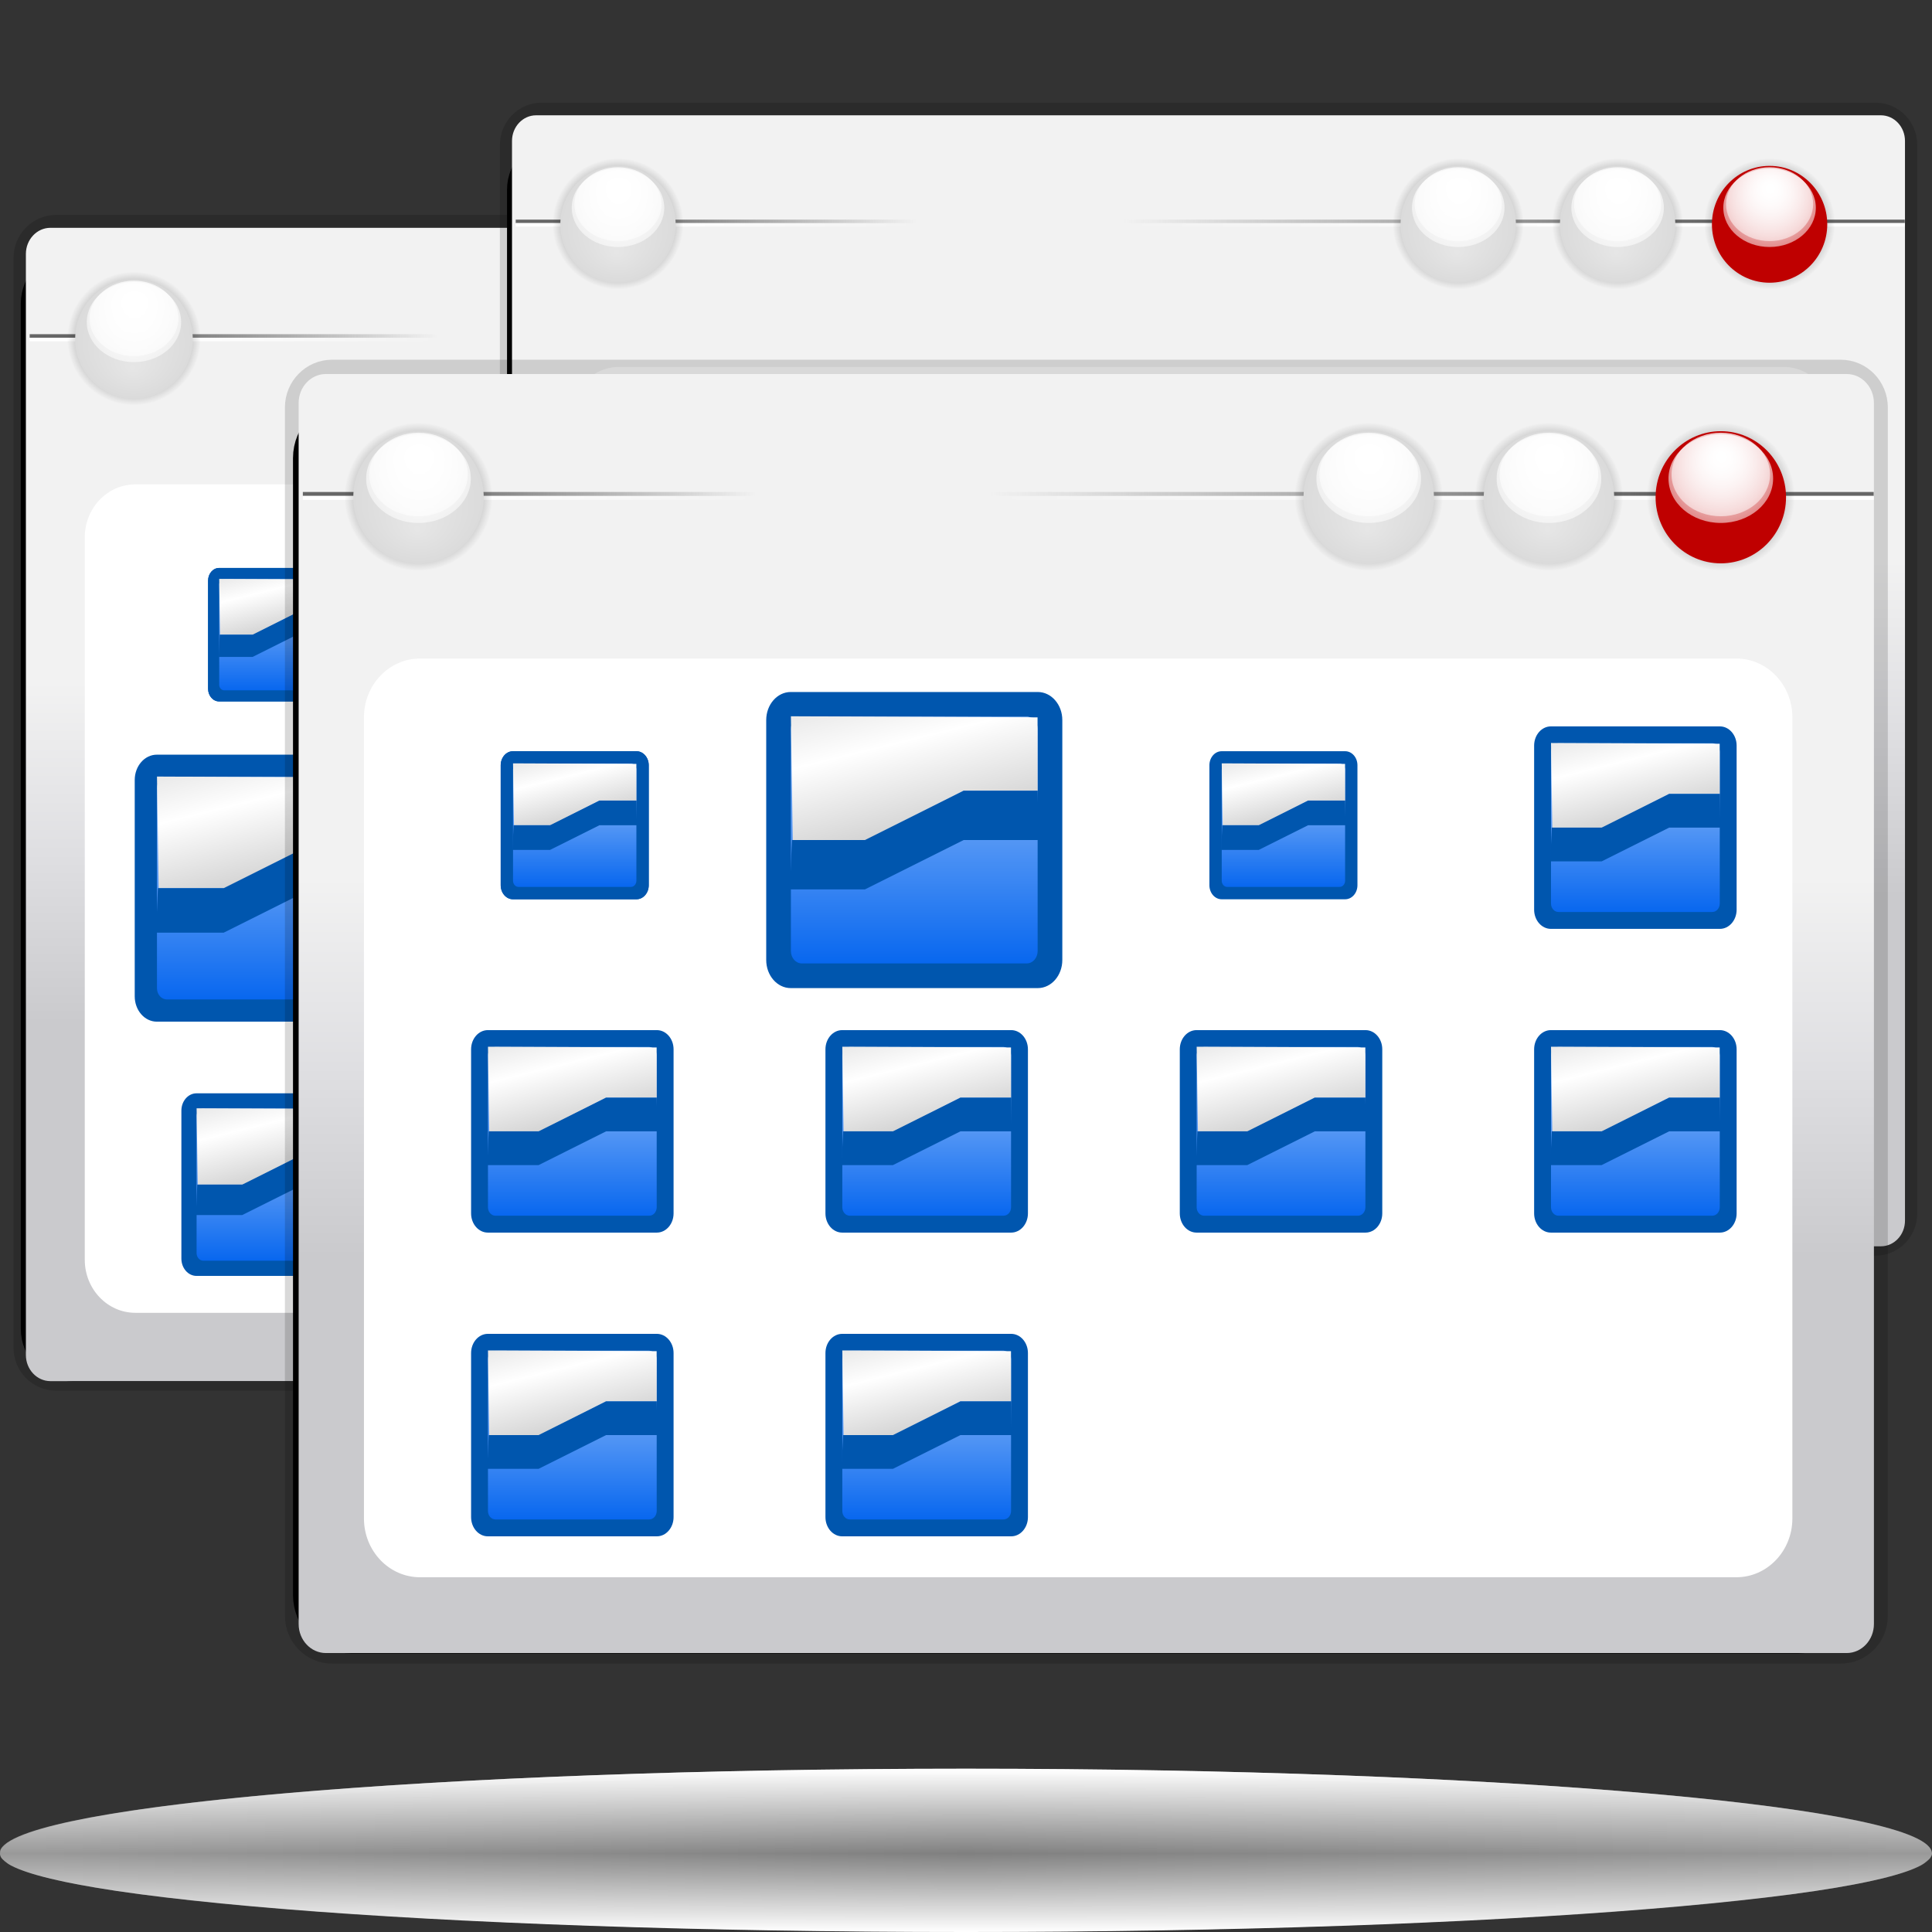 <?xml version="1.0" standalone="no"?>
<!DOCTYPE svg PUBLIC "-//W3C//DTD SVG 20010904//EN" "http://www.w3.org/TR/2001/REC-SVG-20010904/DTD/svg10.dtd">
<!-- Created using Karbon14, part of koffice: http://www.koffice.org/karbon -->
<svg xmlns="http://www.w3.org/2000/svg" xmlns:xlink="http://www.w3.org/1999/xlink" width="128px" height="128px">
  <rect width="100%" height="100%" fill="#333333" stroke="none"/>
  <defs>
    <linearGradient id="defitem0" gradientUnits="userSpaceOnUse" x1="86.153" y1="67.801" x2="86.153" y2="45.177" >
      <stop stop-color="#cacacd" offset="0" stop-opacity="1" />
      <stop stop-color="#dfdfe2" offset="0.5" stop-opacity="1" />
      <stop stop-color="#f2f2f2" offset="1" stop-opacity="1" />
    </linearGradient>
    <linearGradient id="defitem1" gradientUnits="userSpaceOnUse" x1="142.36" y1="124.206" x2="130.013" y2="88.472" >
      <stop stop-color="#dddddf" offset="0" stop-opacity="1" />
      <stop stop-color="#babcbc" offset="1" stop-opacity="0" />
    </linearGradient>
    <linearGradient id="defitem2" gradientUnits="userSpaceOnUse" x1="82.48" y1="22.259" x2="43.021" y2="22.259" >
      <stop stop-color="#666666" offset="0" stop-opacity="1" />
      <stop stop-color="#666666" offset="1" stop-opacity="0" />
    </linearGradient>
    <linearGradient id="defitem3" gradientUnits="userSpaceOnUse" x1="77.676" y1="22.495" x2="43.012" y2="22.495" >
      <stop stop-color="#ffffff" offset="0" stop-opacity="1" />
      <stop stop-color="#ffffff" offset="1" stop-opacity="0" />
    </linearGradient>
    <radialGradient id="defitem4" gradientUnits="userSpaceOnUse" cx="86.678" cy="22.426" fx="86.678" fy="22.426" r="4.428" >
      <stop stop-color="#000000" offset="0" stop-opacity="1" />
      <stop stop-color="#000000" offset="1" stop-opacity="0" />
    </radialGradient>
    <radialGradient id="defitem5" gradientUnits="userSpaceOnUse" cx="86.678" cy="21.34" fx="86.735" fy="20.06" r="5.959" >
      <stop stop-color="#ffffff" offset="0" stop-opacity="1" />
      <stop stop-color="#ffffff" offset="0.5" stop-opacity="0.609" />
      <stop stop-color="#ffffff" offset="1" stop-opacity="0" />
    </radialGradient>
    <radialGradient id="defitem6" gradientUnits="userSpaceOnUse" cx="86.678" cy="21.095" fx="86.731" fy="19.89" r="5.61" >
      <stop stop-color="#ffffff" offset="0" stop-opacity="1" />
      <stop stop-color="#ffffff" offset="0.5" stop-opacity="0.609" />
      <stop stop-color="#ffffff" offset="1" stop-opacity="0" />
    </radialGradient>
    <radialGradient id="defitem7" gradientUnits="userSpaceOnUse" cx="76.41" cy="22.426" fx="76.41" fy="22.426" r="4.428" >
      <stop stop-color="#000000" offset="0" stop-opacity="1" />
      <stop stop-color="#000000" offset="1" stop-opacity="0" />
    </radialGradient>
    <radialGradient id="defitem8" gradientUnits="userSpaceOnUse" cx="76.412" cy="22.456" fx="76.324" fy="24.43" r="3.895" >
      <stop stop-color="#e6e6e6" offset="0" stop-opacity="1" />
      <stop stop-color="#dbdbdb" offset="1" stop-opacity="1" />
    </radialGradient>
    <radialGradient id="defitem9" gradientUnits="userSpaceOnUse" cx="76.411" cy="21.34" fx="76.468" fy="20.06" r="5.959" >
      <stop stop-color="#ffffff" offset="0" stop-opacity="1" />
      <stop stop-color="#ffffff" offset="0.5" stop-opacity="0.609" />
      <stop stop-color="#ffffff" offset="1" stop-opacity="0" />
    </radialGradient>
    <radialGradient id="defitem10" gradientUnits="userSpaceOnUse" cx="76.411" cy="21.095" fx="76.465" fy="19.89" r="5.61" >
      <stop stop-color="#ffffff" offset="0" stop-opacity="1" />
      <stop stop-color="#ffffff" offset="0.5" stop-opacity="0.609" />
      <stop stop-color="#ffffff" offset="1" stop-opacity="0" />
    </radialGradient>
    <radialGradient id="defitem11" gradientUnits="userSpaceOnUse" cx="65.644" cy="22.426" fx="65.644" fy="22.426" r="4.428" >
      <stop stop-color="#000000" offset="0" stop-opacity="1" />
      <stop stop-color="#000000" offset="1" stop-opacity="0" />
    </radialGradient>
    <radialGradient id="defitem12" gradientUnits="userSpaceOnUse" cx="65.644" cy="22.456" fx="65.556" fy="24.43" r="3.895" >
      <stop stop-color="#e6e6e6" offset="0" stop-opacity="1" />
      <stop stop-color="#dbdbdb" offset="1" stop-opacity="1" />
    </radialGradient>
    <radialGradient id="defitem13" gradientUnits="userSpaceOnUse" cx="65.644" cy="21.34" fx="65.701" fy="20.06" r="5.959" >
      <stop stop-color="#ffffff" offset="0" stop-opacity="1" />
      <stop stop-color="#ffffff" offset="0.5" stop-opacity="0.609" />
      <stop stop-color="#ffffff" offset="1" stop-opacity="0" />
    </radialGradient>
    <radialGradient id="defitem14" gradientUnits="userSpaceOnUse" cx="65.644" cy="21.095" fx="65.697" fy="19.89" r="5.611" >
      <stop stop-color="#ffffff" offset="0" stop-opacity="1" />
      <stop stop-color="#ffffff" offset="0.5" stop-opacity="0.609" />
      <stop stop-color="#ffffff" offset="1" stop-opacity="0" />
    </radialGradient>
    <linearGradient id="defitem15" gradientUnits="userSpaceOnUse" x1="8.803" y1="22.259" x2="29.038" y2="22.259" >
      <stop stop-color="#666666" offset="0" stop-opacity="1" />
      <stop stop-color="#666666" offset="1" stop-opacity="0" />
    </linearGradient>
    <linearGradient id="defitem16" gradientUnits="userSpaceOnUse" x1="11.267" y1="22.495" x2="29.043" y2="22.495" >
      <stop stop-color="#ffffff" offset="0" stop-opacity="1" />
      <stop stop-color="#ffffff" offset="1" stop-opacity="0" />
    </linearGradient>
    <radialGradient id="defitem17" gradientUnits="userSpaceOnUse" cx="8.874" cy="22.426" fx="8.874" fy="22.426" r="4.428" >
      <stop stop-color="#000000" offset="0" stop-opacity="1" />
      <stop stop-color="#000000" offset="1" stop-opacity="0" />
    </radialGradient>
    <radialGradient id="defitem18" gradientUnits="userSpaceOnUse" cx="8.876" cy="22.456" fx="8.787" fy="24.43" r="3.895" >
      <stop stop-color="#e6e6e6" offset="0" stop-opacity="1" />
      <stop stop-color="#dbdbdb" offset="1" stop-opacity="1" />
    </radialGradient>
    <radialGradient id="defitem19" gradientUnits="userSpaceOnUse" cx="8.875" cy="21.34" fx="8.932" fy="20.06" r="5.959" >
      <stop stop-color="#ffffff" offset="0" stop-opacity="1" />
      <stop stop-color="#ffffff" offset="0.5" stop-opacity="0.609" />
      <stop stop-color="#ffffff" offset="1" stop-opacity="0" />
    </radialGradient>
    <radialGradient id="defitem20" gradientUnits="userSpaceOnUse" cx="8.875" cy="21.095" fx="8.928" fy="19.89" r="5.611" >
      <stop stop-color="#ffffff" offset="0" stop-opacity="1" />
      <stop stop-color="#ffffff" offset="0.5" stop-opacity="0.609" />
      <stop stop-color="#ffffff" offset="1" stop-opacity="0" />
    </radialGradient>
    <linearGradient id="defitem21" gradientUnits="userSpaceOnUse" x1="18.208" y1="46.472" x2="18.208" y2="37.628" >
      <stop stop-color="#0056ae" offset="0" stop-opacity="1" />
      <stop stop-color="#0056ae" offset="1" stop-opacity="1" />
    </linearGradient>
    <linearGradient id="defitem22" gradientUnits="userSpaceOnUse" x1="18.208" y1="45.735" x2="18.208" y2="37.617" >
      <stop stop-color="#0867ef" offset="0" stop-opacity="1" />
      <stop stop-color="#aecffb" offset="1" stop-opacity="1" />
    </linearGradient>
    <linearGradient id="defitem23" gradientUnits="userSpaceOnUse" x1="19.29" y1="43.529" x2="17.195" y2="35.034" >
      <stop stop-color="#b3b3b3" offset="0" stop-opacity="1" />
      <stop stop-color="#ffffff" offset="0.529" stop-opacity="1" />
      <stop stop-color="#c4c4c4" offset="1" stop-opacity="1" />
    </linearGradient>
    <linearGradient id="defitem24" gradientUnits="userSpaceOnUse" x1="18.208" y1="46.472" x2="18.208" y2="37.628" >
      <stop stop-color="#0056ae" offset="0" stop-opacity="1" />
      <stop stop-color="#0056ae" offset="1" stop-opacity="1" />
    </linearGradient>
    <linearGradient id="defitem25" gradientUnits="userSpaceOnUse" x1="18.208" y1="45.735" x2="18.208" y2="37.617" >
      <stop stop-color="#0867ef" offset="0" stop-opacity="1" />
      <stop stop-color="#aecffb" offset="1" stop-opacity="1" />
    </linearGradient>
    <linearGradient id="defitem26" gradientUnits="userSpaceOnUse" x1="19.29" y1="43.529" x2="17.195" y2="35.034" >
      <stop stop-color="#b3b3b3" offset="0" stop-opacity="1" />
      <stop stop-color="#ffffff" offset="0.529" stop-opacity="1" />
      <stop stop-color="#c4c4c4" offset="1" stop-opacity="1" />
    </linearGradient>
    <linearGradient id="defitem27" gradientUnits="userSpaceOnUse" x1="17.77" y1="67.688" x2="17.77" y2="49.999" >
      <stop stop-color="#0056ae" offset="0" stop-opacity="1" />
      <stop stop-color="#0056ae" offset="1" stop-opacity="1" />
    </linearGradient>
    <linearGradient id="defitem28" gradientUnits="userSpaceOnUse" x1="17.77" y1="66.214" x2="17.77" y2="49.977" >
      <stop stop-color="#0867ef" offset="0" stop-opacity="1" />
      <stop stop-color="#aecffb" offset="1" stop-opacity="1" />
    </linearGradient>
    <linearGradient id="defitem29" gradientUnits="userSpaceOnUse" x1="19.933" y1="61.802" x2="15.744" y2="44.811" >
      <stop stop-color="#b3b3b3" offset="0" stop-opacity="1" />
      <stop stop-color="#ffffff" offset="0.529" stop-opacity="1" />
      <stop stop-color="#c4c4c4" offset="1" stop-opacity="1" />
    </linearGradient>
    <linearGradient id="defitem30" gradientUnits="userSpaceOnUse" x1="18.066" y1="84.532" x2="18.066" y2="72.435" >
      <stop stop-color="#0056ae" offset="0" stop-opacity="1" />
      <stop stop-color="#0056ae" offset="1" stop-opacity="1" />
    </linearGradient>
    <linearGradient id="defitem31" gradientUnits="userSpaceOnUse" x1="18.066" y1="83.524" x2="18.066" y2="72.42" >
      <stop stop-color="#0867ef" offset="0" stop-opacity="1" />
      <stop stop-color="#aecffb" offset="1" stop-opacity="1" />
    </linearGradient>
    <linearGradient id="defitem32" gradientUnits="userSpaceOnUse" x1="19.545" y1="80.507" x2="16.68" y2="68.887" >
      <stop stop-color="#b3b3b3" offset="0" stop-opacity="1" />
      <stop stop-color="#ffffff" offset="0.529" stop-opacity="1" />
      <stop stop-color="#c4c4c4" offset="1" stop-opacity="1" />
    </linearGradient>
    <linearGradient id="defitem33" gradientUnits="userSpaceOnUse" x1="116.724" y1="59.327" x2="116.724" y2="37.141" >
      <stop stop-color="#cacacd" offset="0" stop-opacity="1" />
      <stop stop-color="#dfdfe2" offset="0.5" stop-opacity="1" />
      <stop stop-color="#f2f2f2" offset="1" stop-opacity="1" />
    </linearGradient>
    <linearGradient id="defitem34" gradientUnits="userSpaceOnUse" x1="171.842" y1="114.639" x2="159.734" y2="79.596" >
      <stop stop-color="#dddddf" offset="0" stop-opacity="1" />
      <stop stop-color="#babcbc" offset="1" stop-opacity="0" />
    </linearGradient>
    <linearGradient id="defitem35" gradientUnits="userSpaceOnUse" x1="113.123" y1="14.666" x2="74.428" y2="14.666" >
      <stop stop-color="#666666" offset="0" stop-opacity="1" />
      <stop stop-color="#666666" offset="1" stop-opacity="0" />
    </linearGradient>
    <linearGradient id="defitem36" gradientUnits="userSpaceOnUse" x1="108.411" y1="14.898" x2="74.419" y2="14.898" >
      <stop stop-color="#ffffff" offset="0" stop-opacity="1" />
      <stop stop-color="#ffffff" offset="1" stop-opacity="0" />
    </linearGradient>
    <radialGradient id="defitem37" gradientUnits="userSpaceOnUse" cx="117.239" cy="14.83" fx="117.239" fy="14.83" r="4.342" >
      <stop stop-color="#000000" offset="0" stop-opacity="1" />
      <stop stop-color="#000000" offset="1" stop-opacity="0" />
    </radialGradient>
    <radialGradient id="defitem38" gradientUnits="userSpaceOnUse" cx="117.239" cy="13.765" fx="117.295" fy="12.51" r="5.844" >
      <stop stop-color="#ffffff" offset="0" stop-opacity="1" />
      <stop stop-color="#ffffff" offset="0.5" stop-opacity="0.609" />
      <stop stop-color="#ffffff" offset="1" stop-opacity="0" />
    </radialGradient>
    <radialGradient id="defitem39" gradientUnits="userSpaceOnUse" cx="117.239" cy="13.525" fx="117.291" fy="12.344" r="5.502" >
      <stop stop-color="#ffffff" offset="0" stop-opacity="1" />
      <stop stop-color="#ffffff" offset="0.5" stop-opacity="0.609" />
      <stop stop-color="#ffffff" offset="1" stop-opacity="0" />
    </radialGradient>
    <radialGradient id="defitem40" gradientUnits="userSpaceOnUse" cx="107.171" cy="14.83" fx="107.171" fy="14.83" r="4.341" >
      <stop stop-color="#000000" offset="0" stop-opacity="1" />
      <stop stop-color="#000000" offset="1" stop-opacity="0" />
    </radialGradient>
    <radialGradient id="defitem41" gradientUnits="userSpaceOnUse" cx="107.172" cy="14.86" fx="107.085" fy="16.795" r="3.82" >
      <stop stop-color="#e6e6e6" offset="0" stop-opacity="1" />
      <stop stop-color="#dbdbdb" offset="1" stop-opacity="1" />
    </radialGradient>
    <radialGradient id="defitem42" gradientUnits="userSpaceOnUse" cx="107.171" cy="13.765" fx="107.227" fy="12.51" r="5.844" >
      <stop stop-color="#ffffff" offset="0" stop-opacity="1" />
      <stop stop-color="#ffffff" offset="0.5" stop-opacity="0.609" />
      <stop stop-color="#ffffff" offset="1" stop-opacity="0" />
    </radialGradient>
    <radialGradient id="defitem43" gradientUnits="userSpaceOnUse" cx="107.171" cy="13.525" fx="107.224" fy="12.344" r="5.502" >
      <stop stop-color="#ffffff" offset="0" stop-opacity="1" />
      <stop stop-color="#ffffff" offset="0.5" stop-opacity="0.609" />
      <stop stop-color="#ffffff" offset="1" stop-opacity="0" />
    </radialGradient>
    <radialGradient id="defitem44" gradientUnits="userSpaceOnUse" cx="96.612" cy="14.83" fx="96.612" fy="14.83" r="4.342" >
      <stop stop-color="#000000" offset="0" stop-opacity="1" />
      <stop stop-color="#000000" offset="1" stop-opacity="0" />
    </radialGradient>
    <radialGradient id="defitem45" gradientUnits="userSpaceOnUse" cx="96.613" cy="14.86" fx="96.526" fy="16.795" r="3.82" >
      <stop stop-color="#e6e6e6" offset="0" stop-opacity="1" />
      <stop stop-color="#dbdbdb" offset="1" stop-opacity="1" />
    </radialGradient>
    <radialGradient id="defitem46" gradientUnits="userSpaceOnUse" cx="96.613" cy="13.765" fx="96.668" fy="12.51" r="5.843" >
      <stop stop-color="#ffffff" offset="0" stop-opacity="1" />
      <stop stop-color="#ffffff" offset="0.5" stop-opacity="0.609" />
      <stop stop-color="#ffffff" offset="1" stop-opacity="0" />
    </radialGradient>
    <radialGradient id="defitem47" gradientUnits="userSpaceOnUse" cx="96.612" cy="13.525" fx="96.665" fy="12.344" r="5.502" >
      <stop stop-color="#ffffff" offset="0" stop-opacity="1" />
      <stop stop-color="#ffffff" offset="0.5" stop-opacity="0.609" />
      <stop stop-color="#ffffff" offset="1" stop-opacity="0" />
    </radialGradient>
    <linearGradient id="defitem48" gradientUnits="userSpaceOnUse" x1="40.873" y1="14.666" x2="60.716" y2="14.666" >
      <stop stop-color="#666666" offset="0" stop-opacity="1" />
      <stop stop-color="#666666" offset="1" stop-opacity="0" />
    </linearGradient>
    <linearGradient id="defitem49" gradientUnits="userSpaceOnUse" x1="43.289" y1="14.898" x2="60.721" y2="14.898" >
      <stop stop-color="#ffffff" offset="0" stop-opacity="1" />
      <stop stop-color="#ffffff" offset="1" stop-opacity="0" />
    </linearGradient>
    <radialGradient id="defitem50" gradientUnits="userSpaceOnUse" cx="40.943" cy="14.83" fx="40.943" fy="14.83" r="4.342" >
      <stop stop-color="#000000" offset="0" stop-opacity="1" />
      <stop stop-color="#000000" offset="1" stop-opacity="0" />
    </radialGradient>
    <radialGradient id="defitem51" gradientUnits="userSpaceOnUse" cx="40.944" cy="14.86" fx="40.857" fy="16.795" r="3.82" >
      <stop stop-color="#e6e6e6" offset="0" stop-opacity="1" />
      <stop stop-color="#dbdbdb" offset="1" stop-opacity="1" />
    </radialGradient>
    <radialGradient id="defitem52" gradientUnits="userSpaceOnUse" cx="40.944" cy="13.765" fx="40.999" fy="12.51" r="5.843" >
      <stop stop-color="#ffffff" offset="0" stop-opacity="1" />
      <stop stop-color="#ffffff" offset="0.5" stop-opacity="0.609" />
      <stop stop-color="#ffffff" offset="1" stop-opacity="0" />
    </radialGradient>
    <radialGradient id="defitem53" gradientUnits="userSpaceOnUse" cx="40.943" cy="13.525" fx="40.995" fy="12.344" r="5.502" >
      <stop stop-color="#ffffff" offset="0" stop-opacity="1" />
      <stop stop-color="#ffffff" offset="0.5" stop-opacity="0.609" />
      <stop stop-color="#ffffff" offset="1" stop-opacity="0" />
    </radialGradient>
    <radialGradient id="defitem54" gradientUnits="userSpaceOnUse" cx="64" cy="122.802" fx="64" fy="122.802" r="61.537" >
      <stop stop-color="#000000" offset="0" stop-opacity="1" />
      <stop stop-color="#000000" offset="1" stop-opacity="0" />
    </radialGradient>
    <linearGradient id="defitem55" gradientUnits="userSpaceOnUse" x1="64" y1="128" x2="64" y2="122.802" >
      <stop stop-color="#ffffff" offset="0" stop-opacity="1" />
      <stop stop-color="#ffffff" offset="1" stop-opacity="0" />
    </linearGradient>
    <linearGradient id="defitem56" gradientUnits="userSpaceOnUse" x1="64" y1="117.18" x2="64" y2="122.802" >
      <stop stop-color="#ffffff" offset="0" stop-opacity="1" />
      <stop stop-color="#ffffff" offset="1" stop-opacity="0" />
    </linearGradient>
    <linearGradient id="defitem57" gradientUnits="userSpaceOnUse" x1="113.425" y1="83.232" x2="113.425" y2="58.142" >
      <stop stop-color="#cacacd" offset="0" stop-opacity="1" />
      <stop stop-color="#dfdfe2" offset="0.5" stop-opacity="1" />
      <stop stop-color="#f2f2f2" offset="1" stop-opacity="1" />
    </linearGradient>
    <linearGradient id="defitem58" gradientUnits="userSpaceOnUse" x1="175.757" y1="145.783" x2="162.065" y2="106.154" >
      <stop stop-color="#dddddf" offset="0" stop-opacity="1" />
      <stop stop-color="#babcbc" offset="1" stop-opacity="0" />
    </linearGradient>
    <linearGradient id="defitem59" gradientUnits="userSpaceOnUse" x1="109.353" y1="32.726" x2="65.593" y2="32.726" >
      <stop stop-color="#666666" offset="0" stop-opacity="1" />
      <stop stop-color="#666666" offset="1" stop-opacity="0" />
    </linearGradient>
    <linearGradient id="defitem60" gradientUnits="userSpaceOnUse" x1="104.024" y1="32.988" x2="65.583" y2="32.988" >
      <stop stop-color="#ffffff" offset="0" stop-opacity="1" />
      <stop stop-color="#ffffff" offset="1" stop-opacity="0" />
    </linearGradient>
    <radialGradient id="defitem61" gradientUnits="userSpaceOnUse" cx="114.008" cy="32.911" fx="114.008" fy="32.911" r="4.91" >
      <stop stop-color="#000000" offset="0" stop-opacity="1" />
      <stop stop-color="#000000" offset="1" stop-opacity="0" />
    </radialGradient>
    <radialGradient id="defitem62" gradientUnits="userSpaceOnUse" cx="114.008" cy="31.707" fx="114.071" fy="30.288" r="6.608" >
      <stop stop-color="#ffffff" offset="0" stop-opacity="1" />
      <stop stop-color="#ffffff" offset="0.5" stop-opacity="0.609" />
      <stop stop-color="#ffffff" offset="1" stop-opacity="0" />
    </radialGradient>
    <radialGradient id="defitem63" gradientUnits="userSpaceOnUse" cx="114.008" cy="31.436" fx="114.067" fy="30.1" r="6.221" >
      <stop stop-color="#ffffff" offset="0" stop-opacity="1" />
      <stop stop-color="#ffffff" offset="0.5" stop-opacity="0.609" />
      <stop stop-color="#ffffff" offset="1" stop-opacity="0" />
    </radialGradient>
    <radialGradient id="defitem64" gradientUnits="userSpaceOnUse" cx="102.621" cy="32.911" fx="102.621" fy="32.911" r="4.911" >
      <stop stop-color="#000000" offset="0" stop-opacity="1" />
      <stop stop-color="#000000" offset="1" stop-opacity="0" />
    </radialGradient>
    <radialGradient id="defitem65" gradientUnits="userSpaceOnUse" cx="102.623" cy="32.945" fx="102.525" fy="35.134" r="4.319" >
      <stop stop-color="#e6e6e6" offset="0" stop-opacity="1" />
      <stop stop-color="#dbdbdb" offset="1" stop-opacity="1" />
    </radialGradient>
    <radialGradient id="defitem66" gradientUnits="userSpaceOnUse" cx="102.622" cy="31.707" fx="102.686" fy="30.288" r="6.609" >
      <stop stop-color="#ffffff" offset="0" stop-opacity="1" />
      <stop stop-color="#ffffff" offset="0.5" stop-opacity="0.609" />
      <stop stop-color="#ffffff" offset="1" stop-opacity="0" />
    </radialGradient>
    <radialGradient id="defitem67" gradientUnits="userSpaceOnUse" cx="102.622" cy="31.436" fx="102.681" fy="30.1" r="6.222" >
      <stop stop-color="#ffffff" offset="0" stop-opacity="1" />
      <stop stop-color="#ffffff" offset="0.5" stop-opacity="0.609" />
      <stop stop-color="#ffffff" offset="1" stop-opacity="0" />
    </radialGradient>
    <radialGradient id="defitem68" gradientUnits="userSpaceOnUse" cx="90.681" cy="32.911" fx="90.681" fy="32.911" r="4.91" >
      <stop stop-color="#000000" offset="0" stop-opacity="1" />
      <stop stop-color="#000000" offset="1" stop-opacity="0" />
    </radialGradient>
    <radialGradient id="defitem69" gradientUnits="userSpaceOnUse" cx="90.682" cy="32.945" fx="90.584" fy="35.134" r="4.32" >
      <stop stop-color="#e6e6e6" offset="0" stop-opacity="1" />
      <stop stop-color="#dbdbdb" offset="1" stop-opacity="1" />
    </radialGradient>
    <radialGradient id="defitem70" gradientUnits="userSpaceOnUse" cx="90.682" cy="31.707" fx="90.744" fy="30.288" r="6.608" >
      <stop stop-color="#ffffff" offset="0" stop-opacity="1" />
      <stop stop-color="#ffffff" offset="0.5" stop-opacity="0.609" />
      <stop stop-color="#ffffff" offset="1" stop-opacity="0" />
    </radialGradient>
    <radialGradient id="defitem71" gradientUnits="userSpaceOnUse" cx="90.681" cy="31.436" fx="90.74" fy="30.1" r="6.222" >
      <stop stop-color="#ffffff" offset="0" stop-opacity="1" />
      <stop stop-color="#ffffff" offset="0.5" stop-opacity="0.609" />
      <stop stop-color="#ffffff" offset="1" stop-opacity="0" />
    </radialGradient>
    <linearGradient id="defitem72" gradientUnits="userSpaceOnUse" x1="27.646" y1="32.726" x2="50.087" y2="32.726" >
      <stop stop-color="#666666" offset="0" stop-opacity="1" />
      <stop stop-color="#666666" offset="1" stop-opacity="0" />
    </linearGradient>
    <linearGradient id="defitem73" gradientUnits="userSpaceOnUse" x1="30.379" y1="32.988" x2="50.092" y2="32.988" >
      <stop stop-color="#ffffff" offset="0" stop-opacity="1" />
      <stop stop-color="#ffffff" offset="1" stop-opacity="0" />
    </linearGradient>
    <radialGradient id="defitem74" gradientUnits="userSpaceOnUse" cx="27.726" cy="32.911" fx="27.726" fy="32.911" r="4.91" >
      <stop stop-color="#000000" offset="0" stop-opacity="1" />
      <stop stop-color="#000000" offset="1" stop-opacity="0" />
    </radialGradient>
    <radialGradient id="defitem75" gradientUnits="userSpaceOnUse" cx="27.727" cy="32.945" fx="27.629" fy="35.134" r="4.32" >
      <stop stop-color="#e6e6e6" offset="0" stop-opacity="1" />
      <stop stop-color="#dbdbdb" offset="1" stop-opacity="1" />
    </radialGradient>
    <radialGradient id="defitem76" gradientUnits="userSpaceOnUse" cx="27.727" cy="31.707" fx="27.79" fy="30.288" r="6.608" >
      <stop stop-color="#ffffff" offset="0" stop-opacity="1" />
      <stop stop-color="#ffffff" offset="0.5" stop-opacity="0.609" />
      <stop stop-color="#ffffff" offset="1" stop-opacity="0" />
    </radialGradient>
    <radialGradient id="defitem77" gradientUnits="userSpaceOnUse" cx="27.726" cy="31.436" fx="27.785" fy="30.1" r="6.222" >
      <stop stop-color="#ffffff" offset="0" stop-opacity="1" />
      <stop stop-color="#ffffff" offset="0.5" stop-opacity="0.609" />
      <stop stop-color="#ffffff" offset="1" stop-opacity="0" />
    </radialGradient>
    <linearGradient id="defitem78" gradientUnits="userSpaceOnUse" x1="38.077" y1="59.579" x2="38.077" y2="49.77" >
      <stop stop-color="#0056ae" offset="0" stop-opacity="1" />
      <stop stop-color="#0056ae" offset="1" stop-opacity="1" />
    </linearGradient>
    <linearGradient id="defitem79" gradientUnits="userSpaceOnUse" x1="38.077" y1="58.761" x2="38.077" y2="49.758" >
      <stop stop-color="#0867ef" offset="0" stop-opacity="1" />
      <stop stop-color="#aecffb" offset="1" stop-opacity="1" />
    </linearGradient>
    <linearGradient id="defitem80" gradientUnits="userSpaceOnUse" x1="39.276" y1="56.315" x2="36.953" y2="46.894" >
      <stop stop-color="#b3b3b3" offset="0" stop-opacity="1" />
      <stop stop-color="#ffffff" offset="0.529" stop-opacity="1" />
      <stop stop-color="#c4c4c4" offset="1" stop-opacity="1" />
    </linearGradient>
    <linearGradient id="defitem81" gradientUnits="userSpaceOnUse" x1="38.077" y1="59.579" x2="38.077" y2="49.77" >
      <stop stop-color="#0056ae" offset="0" stop-opacity="1" />
      <stop stop-color="#0056ae" offset="1" stop-opacity="1" />
    </linearGradient>
    <linearGradient id="defitem82" gradientUnits="userSpaceOnUse" x1="38.077" y1="58.761" x2="38.077" y2="49.758" >
      <stop stop-color="#0867ef" offset="0" stop-opacity="1" />
      <stop stop-color="#aecffb" offset="1" stop-opacity="1" />
    </linearGradient>
    <linearGradient id="defitem83" gradientUnits="userSpaceOnUse" x1="39.276" y1="56.315" x2="36.953" y2="46.894" >
      <stop stop-color="#b3b3b3" offset="0" stop-opacity="1" />
      <stop stop-color="#ffffff" offset="0.529" stop-opacity="1" />
      <stop stop-color="#c4c4c4" offset="1" stop-opacity="1" />
    </linearGradient>
    <linearGradient id="defitem84" gradientUnits="userSpaceOnUse" x1="85.03" y1="59.579" x2="85.03" y2="49.77" >
      <stop stop-color="#0056ae" offset="0" stop-opacity="1" />
      <stop stop-color="#0056ae" offset="1" stop-opacity="1" />
    </linearGradient>
    <linearGradient id="defitem85" gradientUnits="userSpaceOnUse" x1="85.03" y1="58.761" x2="85.03" y2="49.758" >
      <stop stop-color="#0867ef" offset="0" stop-opacity="1" />
      <stop stop-color="#aecffb" offset="1" stop-opacity="1" />
    </linearGradient>
    <linearGradient id="defitem86" gradientUnits="userSpaceOnUse" x1="86.229" y1="56.315" x2="83.906" y2="46.894" >
      <stop stop-color="#b3b3b3" offset="0" stop-opacity="1" />
      <stop stop-color="#ffffff" offset="0.529" stop-opacity="1" />
      <stop stop-color="#c4c4c4" offset="1" stop-opacity="1" />
    </linearGradient>
    <linearGradient id="defitem87" gradientUnits="userSpaceOnUse" x1="60.572" y1="65.464" x2="60.572" y2="45.847" >
      <stop stop-color="#0056ae" offset="0" stop-opacity="1" />
      <stop stop-color="#0056ae" offset="1" stop-opacity="1" />
    </linearGradient>
    <linearGradient id="defitem88" gradientUnits="userSpaceOnUse" x1="60.572" y1="63.829" x2="60.572" y2="45.823" >
      <stop stop-color="#0867ef" offset="0" stop-opacity="1" />
      <stop stop-color="#aecffb" offset="1" stop-opacity="1" />
    </linearGradient>
    <linearGradient id="defitem89" gradientUnits="userSpaceOnUse" x1="62.971" y1="58.936" x2="58.325" y2="40.094" >
      <stop stop-color="#b3b3b3" offset="0" stop-opacity="1" />
      <stop stop-color="#ffffff" offset="0.529" stop-opacity="1" />
      <stop stop-color="#c4c4c4" offset="1" stop-opacity="1" />
    </linearGradient>
    <linearGradient id="defitem90" gradientUnits="userSpaceOnUse" x1="108.348" y1="61.54" x2="108.348" y2="48.125" >
      <stop stop-color="#0056ae" offset="0" stop-opacity="1" />
      <stop stop-color="#0056ae" offset="1" stop-opacity="1" />
    </linearGradient>
    <linearGradient id="defitem91" gradientUnits="userSpaceOnUse" x1="108.348" y1="60.422" x2="108.348" y2="48.108" >
      <stop stop-color="#0867ef" offset="0" stop-opacity="1" />
      <stop stop-color="#aecffb" offset="1" stop-opacity="1" />
    </linearGradient>
    <linearGradient id="defitem92" gradientUnits="userSpaceOnUse" x1="109.988" y1="57.077" x2="106.811" y2="44.191" >
      <stop stop-color="#b3b3b3" offset="0" stop-opacity="1" />
      <stop stop-color="#ffffff" offset="0.529" stop-opacity="1" />
      <stop stop-color="#c4c4c4" offset="1" stop-opacity="1" />
    </linearGradient>
    <linearGradient id="defitem93" gradientUnits="userSpaceOnUse" x1="108.348" y1="81.663" x2="108.348" y2="68.248" >
      <stop stop-color="#0056ae" offset="0" stop-opacity="1" />
      <stop stop-color="#0056ae" offset="1" stop-opacity="1" />
    </linearGradient>
    <linearGradient id="defitem94" gradientUnits="userSpaceOnUse" x1="108.348" y1="80.545" x2="108.348" y2="68.231" >
      <stop stop-color="#0867ef" offset="0" stop-opacity="1" />
      <stop stop-color="#aecffb" offset="1" stop-opacity="1" />
    </linearGradient>
    <linearGradient id="defitem95" gradientUnits="userSpaceOnUse" x1="109.988" y1="77.199" x2="106.811" y2="64.313" >
      <stop stop-color="#b3b3b3" offset="0" stop-opacity="1" />
      <stop stop-color="#ffffff" offset="0.529" stop-opacity="1" />
      <stop stop-color="#c4c4c4" offset="1" stop-opacity="1" />
    </linearGradient>
    <linearGradient id="defitem96" gradientUnits="userSpaceOnUse" x1="37.919" y1="81.663" x2="37.919" y2="68.248" >
      <stop stop-color="#0056ae" offset="0" stop-opacity="1" />
      <stop stop-color="#0056ae" offset="1" stop-opacity="1" />
    </linearGradient>
    <linearGradient id="defitem97" gradientUnits="userSpaceOnUse" x1="37.919" y1="80.545" x2="37.919" y2="68.231" >
      <stop stop-color="#0867ef" offset="0" stop-opacity="1" />
      <stop stop-color="#aecffb" offset="1" stop-opacity="1" />
    </linearGradient>
    <linearGradient id="defitem98" gradientUnits="userSpaceOnUse" x1="39.559" y1="77.199" x2="36.381" y2="64.313" >
      <stop stop-color="#b3b3b3" offset="0" stop-opacity="1" />
      <stop stop-color="#ffffff" offset="0.529" stop-opacity="1" />
      <stop stop-color="#c4c4c4" offset="1" stop-opacity="1" />
    </linearGradient>
    <linearGradient id="defitem99" gradientUnits="userSpaceOnUse" x1="37.919" y1="101.786" x2="37.919" y2="88.371" >
      <stop stop-color="#0056ae" offset="0" stop-opacity="1" />
      <stop stop-color="#0056ae" offset="1" stop-opacity="1" />
    </linearGradient>
    <linearGradient id="defitem100" gradientUnits="userSpaceOnUse" x1="37.919" y1="100.668" x2="37.919" y2="88.354" >
      <stop stop-color="#0867ef" offset="0" stop-opacity="1" />
      <stop stop-color="#aecffb" offset="1" stop-opacity="1" />
    </linearGradient>
    <linearGradient id="defitem101" gradientUnits="userSpaceOnUse" x1="39.559" y1="97.322" x2="36.381" y2="84.436" >
      <stop stop-color="#b3b3b3" offset="0" stop-opacity="1" />
      <stop stop-color="#ffffff" offset="0.529" stop-opacity="1" />
      <stop stop-color="#c4c4c4" offset="1" stop-opacity="1" />
    </linearGradient>
    <linearGradient id="defitem102" gradientUnits="userSpaceOnUse" x1="84.871" y1="81.663" x2="84.871" y2="68.248" >
      <stop stop-color="#0056ae" offset="0" stop-opacity="1" />
      <stop stop-color="#0056ae" offset="1" stop-opacity="1" />
    </linearGradient>
    <linearGradient id="defitem103" gradientUnits="userSpaceOnUse" x1="84.871" y1="80.545" x2="84.871" y2="68.231" >
      <stop stop-color="#0867ef" offset="0" stop-opacity="1" />
      <stop stop-color="#aecffb" offset="1" stop-opacity="1" />
    </linearGradient>
    <linearGradient id="defitem104" gradientUnits="userSpaceOnUse" x1="86.512" y1="77.199" x2="83.334" y2="64.313" >
      <stop stop-color="#b3b3b3" offset="0" stop-opacity="1" />
      <stop stop-color="#ffffff" offset="0.529" stop-opacity="1" />
      <stop stop-color="#c4c4c4" offset="1" stop-opacity="1" />
    </linearGradient>
    <linearGradient id="defitem105" gradientUnits="userSpaceOnUse" x1="61.395" y1="81.663" x2="61.395" y2="68.248" >
      <stop stop-color="#0056ae" offset="0" stop-opacity="1" />
      <stop stop-color="#0056ae" offset="1" stop-opacity="1" />
    </linearGradient>
    <linearGradient id="defitem106" gradientUnits="userSpaceOnUse" x1="61.395" y1="80.545" x2="61.395" y2="68.231" >
      <stop stop-color="#0867ef" offset="0" stop-opacity="1" />
      <stop stop-color="#aecffb" offset="1" stop-opacity="1" />
    </linearGradient>
    <linearGradient id="defitem107" gradientUnits="userSpaceOnUse" x1="63.035" y1="77.199" x2="59.858" y2="64.313" >
      <stop stop-color="#b3b3b3" offset="0" stop-opacity="1" />
      <stop stop-color="#ffffff" offset="0.529" stop-opacity="1" />
      <stop stop-color="#c4c4c4" offset="1" stop-opacity="1" />
    </linearGradient>
    <linearGradient id="defitem108" gradientUnits="userSpaceOnUse" x1="61.395" y1="101.786" x2="61.395" y2="88.371" >
      <stop stop-color="#0056ae" offset="0" stop-opacity="1" />
      <stop stop-color="#0056ae" offset="1" stop-opacity="1" />
    </linearGradient>
    <linearGradient id="defitem109" gradientUnits="userSpaceOnUse" x1="61.395" y1="100.668" x2="61.395" y2="88.354" >
      <stop stop-color="#0867ef" offset="0" stop-opacity="1" />
      <stop stop-color="#aecffb" offset="1" stop-opacity="1" />
    </linearGradient>
    <linearGradient id="defitem110" gradientUnits="userSpaceOnUse" x1="63.035" y1="97.322" x2="59.858" y2="84.436" >
      <stop stop-color="#b3b3b3" offset="0" stop-opacity="1" />
      <stop stop-color="#ffffff" offset="0.529" stop-opacity="1" />
      <stop stop-color="#c4c4c4" offset="1" stop-opacity="1" />
    </linearGradient>
  </defs>
  <g id="Layer">
    <g id="g6413">
      <g id="g5385">
        <path id="path5387" fill="none" stroke="#000000" stroke-width="3.048" stroke-linecap="round" stroke-linejoin="round" d="M4.868 90.008C3.783 90.008 2.902 89.127 2.902 88.042L2.902 20.11C2.902 19.025 3.783 18.144 4.868 18.144L91.278 18.144C92.363 18.144 93.243 19.025 93.243 20.11L93.243 88.042C93.243 89.127 92.363 90.008 91.278 90.008L4.868 90.008Z"  />
        <g id="g5389">
          <path id="path5391" fill="none" stroke="#000000" stroke-opacity="0.15" stroke-width="1.525" stroke-linecap="round" stroke-linejoin="round" d="M3.708 91.374C2.576 91.374 1.657 90.438 1.657 89.285L1.657 17.091C1.657 15.938 2.576 15.001 3.708 15.001L93.844 15.001C94.975 15.001 95.894 15.938 95.894 17.091L95.894 89.285C95.894 90.438 94.975 91.374 93.844 91.374L3.708 91.374Z"  />
          <path id="path5393" fill="url(#defitem0)" stroke-width="1.583" stroke-linecap="round" stroke-linejoin="round" d="M3.342 91.504C2.444 91.504 1.715 90.728 1.715 89.772L1.715 16.825C1.715 15.869 2.444 15.093 3.342 15.093L94.199 15.093C95.097 15.093 95.826 15.869 95.826 16.825L95.826 89.772C95.826 90.728 95.097 91.504 94.199 91.504L3.342 91.504Z"  />
          <path id="path5395" fill="url(#defitem1)" stroke-width="0.691" stroke-linecap="round" stroke-linejoin="round" d="M3.708 91.484C2.576 91.484 1.657 90.548 1.657 89.395L1.657 17.201C1.657 16.048 2.576 15.112 3.708 15.112L93.844 15.112C94.975 15.112 95.894 16.048 95.894 17.201L95.894 89.395C95.894 90.548 94.975 91.484 93.844 91.484L3.708 91.484Z"  />
          <path id="path5397" fill="#ffffff" stroke-width="0.537" stroke-linecap="round" stroke-linejoin="round" d="M8.965 86.977C7.117 86.977 5.617 85.404 5.617 83.467L5.617 35.601C5.617 33.663 7.117 32.091 8.965 32.091L87.605 32.091C89.453 32.091 90.953 33.663 90.953 35.601L90.953 83.467C90.953 85.404 89.453 86.977 87.605 86.977L8.965 86.977Z"  />
        </g>
        <g id="g5399">
          <g id="g5401">
            <path id="path5403" fill="url(#defitem2)" stroke-width="0.762" d="M43.02 22.141L43.02 22.377L95.812 22.377L95.812 22.141L43.02 22.141Z"  fill-rule="evenodd" />
            <path id="path5405" fill="url(#defitem3)" stroke-width="0.762" d="M43.02 22.377L43.02 22.612L95.812 22.612L95.812 22.377L43.02 22.377Z"  fill-rule="evenodd" />
            <path id="path5407" fill="url(#defitem4)" stroke-width="3.373" d="M91.105 22.426C91.105 24.903 89.123 26.912 86.678 26.912C84.233 26.912 82.251 24.903 82.251 22.426C82.251 19.947 84.233 17.939 86.678 17.939C89.123 17.939 91.105 19.947 91.105 22.426Z"  />
            <path id="path5409" fill="#bf0000" stroke-width="2.968" d="M90.574 22.456C90.574 24.636 88.83 26.404 86.679 26.404C84.527 26.404 82.783 24.636 82.783 22.456C82.783 20.276 84.527 18.509 86.679 18.509C88.83 18.509 90.574 20.276 90.574 22.456Z"  />
            <path id="path5411" fill="url(#defitem5)" stroke-width="2.225" d="M89.804 21.34C89.804 22.804 88.404 23.991 86.678 23.991C84.952 23.991 83.553 22.804 83.553 21.34C83.553 19.876 84.952 18.688 86.678 18.688C88.404 18.688 89.804 19.876 89.804 21.34Z"  />
            <path id="path5413" fill="url(#defitem6)" stroke-width="2.095" d="M89.621 21.096C89.621 22.474 88.303 23.591 86.678 23.591C85.052 23.591 83.735 22.474 83.735 21.096C83.735 19.716 85.052 18.599 86.678 18.599C88.303 18.599 89.621 19.716 89.621 21.096Z"  />
            <path id="path5415" fill="url(#defitem7)" stroke-width="3.373" d="M80.838 22.426C80.838 24.903 78.856 26.912 76.41 26.912C73.966 26.912 71.983 24.903 71.983 22.426C71.983 19.947 73.966 17.939 76.41 17.939C78.856 17.939 80.838 19.947 80.838 22.426Z"  />
            <path id="path5417" fill="url(#defitem8)" stroke-width="2.968" d="M80.307 22.456C80.307 24.636 78.563 26.404 76.412 26.404C74.26 26.404 72.516 24.636 72.516 22.456C72.516 20.276 74.26 18.509 76.412 18.509C78.563 18.509 80.307 20.276 80.307 22.456Z"  />
            <path id="path5419" fill="url(#defitem9)" stroke-width="2.225" d="M79.537 21.34C79.537 22.804 78.137 23.991 76.411 23.991C74.685 23.991 73.286 22.804 73.286 21.34C73.286 19.876 74.685 18.688 76.411 18.688C78.137 18.688 79.537 19.876 79.537 21.34Z"  />
            <path id="path5421" fill="url(#defitem10)" stroke-width="2.095" d="M79.354 21.096C79.354 22.474 78.036 23.591 76.411 23.591C74.786 23.591 73.468 22.474 73.468 21.096C73.468 19.716 74.786 18.599 76.411 18.599C78.036 18.599 79.354 19.716 79.354 21.096Z"  />
            <path id="path5423" fill="url(#defitem11)" stroke-width="3.373" d="M70.071 22.426C70.071 24.903 68.089 26.912 65.644 26.912C63.198 26.912 61.216 24.903 61.216 22.426C61.216 19.947 63.198 17.939 65.644 17.939C68.089 17.939 70.071 19.947 70.071 22.426Z"  />
            <path id="path5425" fill="url(#defitem12)" stroke-width="2.968" d="M69.54 22.456C69.54 24.636 67.796 26.404 65.644 26.404C63.493 26.404 61.749 24.636 61.749 22.456C61.749 20.276 63.493 18.509 65.644 18.509C67.796 18.509 69.54 20.276 69.54 22.456Z"  />
            <path id="path5427" fill="url(#defitem13)" stroke-width="2.225" d="M68.769 21.34C68.769 22.804 67.37 23.991 65.644 23.991C63.918 23.991 62.518 22.804 62.518 21.34C62.518 19.876 63.918 18.688 65.644 18.688C67.37 18.688 68.769 19.876 68.769 21.34Z"  />
            <path id="path5429" fill="url(#defitem14)" stroke-width="2.095" d="M68.587 21.096C68.587 22.474 67.269 23.591 65.644 23.591C64.018 23.591 62.7 22.474 62.7 21.096C62.7 19.716 64.018 18.599 65.644 18.599C67.269 18.599 68.587 19.716 68.587 21.096Z"  />
            <path id="path5431" fill="url(#defitem15)" stroke-width="0.762" d="M29.038 22.141L29.038 22.377L1.966 22.377L1.966 22.141L29.038 22.141Z"  fill-rule="evenodd" />
            <path id="path5433" fill="url(#defitem16)" stroke-width="0.762" d="M29.038 22.377L29.038 22.612L1.966 22.612L1.966 22.377L29.038 22.377Z"  fill-rule="evenodd" />
            <path id="path5435" fill="url(#defitem17)" stroke-width="3.373" d="M13.302 22.426C13.302 24.903 11.32 26.912 8.874 26.912C6.429 26.912 4.447 24.903 4.447 22.426C4.447 19.947 6.429 17.939 8.874 17.939C11.32 17.939 13.302 19.947 13.302 22.426Z"  />
            <path id="path5437" fill="url(#defitem18)" stroke-width="2.968" d="M12.771 22.456C12.771 24.636 11.027 26.404 8.876 26.404C6.724 26.404 4.98 24.636 4.98 22.456C4.98 20.276 6.724 18.509 8.876 18.509C11.027 18.509 12.771 20.276 12.771 22.456Z"  />
            <path id="path5439" fill="url(#defitem19)" stroke-width="2.225" d="M12.001 21.34C12.001 22.804 10.601 23.991 8.875 23.991C7.149 23.991 5.75 22.804 5.75 21.34C5.75 19.876 7.149 18.688 8.875 18.688C10.601 18.688 12.001 19.876 12.001 21.34Z"  />
            <path id="path5441" fill="url(#defitem20)" stroke-width="2.095" d="M11.818 21.096C11.818 22.474 10.5 23.591 8.875 23.591C7.249 23.591 5.932 22.474 5.932 21.096C5.932 19.716 7.249 18.599 8.875 18.599C10.5 18.599 11.818 19.716 11.818 21.096Z"  />
          </g>
        </g>
      </g>
      <g id="g6390">
        <g id="g5445">
          <g id="g5447">
            <path fill="url(#defitem21)" stroke-width="0.092" stroke-linecap="round" stroke-linejoin="round" d="M14.518 46.472C14.114 46.472 13.786 46.097 13.786 45.634L13.786 38.467C13.786 38.004 14.114 37.628 14.518 37.628L21.899 37.628C22.303 37.628 22.631 38.004 22.631 38.467L22.631 45.634C22.631 46.097 22.303 46.472 21.899 46.472L14.518 46.472Z"  />
            <path fill="url(#defitem22)" stroke-width="0.092" stroke-linecap="round" stroke-linejoin="round" d="M14.848 45.735C14.669 45.735 14.523 45.57 14.523 45.367L14.523 38.734C14.523 38.53 14.669 38.365 14.848 38.365L21.569 38.365C21.748 38.365 21.893 38.53 21.893 38.734L21.893 45.367C21.893 45.57 21.748 45.735 21.569 45.735L14.848 45.735Z"  />
            <path id="path5453" fill="url(#defitem23)" stroke-width="0.369" d="M14.523 38.353L21.891 38.386L21.893 40.576L19.682 40.576L16.797 42.05L14.579 42.05L14.523 38.353Z"  fill-rule="evenodd" />
            <path id="path5455" fill="#0056ae" stroke-width="0.369" d="M14.491 43.524L16.734 43.524L19.682 42.05L21.924 42.05L21.893 40.576L19.682 40.576L16.734 42.05L14.555 42.05L14.491 43.524Z"  fill-rule="evenodd" />
          </g>
          <g id="g5457">
            <path fill="url(#defitem24)" stroke-width="0.092" stroke-linecap="round" stroke-linejoin="round" d="M14.518 46.472C14.114 46.472 13.786 46.097 13.786 45.634L13.786 38.467C13.786 38.004 14.114 37.628 14.518 37.628L21.899 37.628C22.303 37.628 22.631 38.004 22.631 38.467L22.631 45.634C22.631 46.097 22.303 46.472 21.899 46.472L14.518 46.472Z"  />
            <path fill="url(#defitem25)" stroke-width="0.092" stroke-linecap="round" stroke-linejoin="round" d="M14.848 45.735C14.669 45.735 14.523 45.57 14.523 45.367L14.523 38.734C14.523 38.53 14.669 38.365 14.848 38.365L21.569 38.365C21.748 38.365 21.893 38.53 21.893 38.734L21.893 45.367C21.893 45.57 21.748 45.735 21.569 45.735L14.848 45.735Z"  />
            <path id="path5463" fill="url(#defitem26)" stroke-width="0.369" d="M14.523 38.353L21.891 38.386L21.893 40.576L19.682 40.576L16.797 42.05L14.579 42.05L14.523 38.353Z"  fill-rule="evenodd" />
            <path id="path5465" fill="#0056ae" stroke-width="0.369" d="M14.491 43.524L16.734 43.524L19.682 42.05L21.924 42.05L21.893 40.576L19.682 40.576L16.734 42.05L14.555 42.05L14.491 43.524Z"  fill-rule="evenodd" />
          </g>
        </g>
        <g id="g5477">
          <path fill="url(#defitem27)" stroke-width="0.184" stroke-linecap="round" stroke-linejoin="round" d="M10.39 67.688C9.582 67.688 8.926 66.936 8.926 66.01L8.926 51.676C8.926 50.75 9.582 49.999 10.39 49.999L25.151 49.999C25.959 49.999 26.615 50.75 26.615 51.676L26.615 66.01C26.615 66.936 25.959 67.688 25.151 67.688L10.39 67.688Z"  />
          <path fill="url(#defitem28)" stroke-width="0.184" stroke-linecap="round" stroke-linejoin="round" d="M11.05 66.214C10.691 66.214 10.4 65.883 10.4 65.476L10.4 52.211C10.4 51.803 10.691 51.473 11.05 51.473L24.491 51.473C24.85 51.473 25.141 51.803 25.141 52.211L25.141 65.476C25.141 65.883 24.85 66.214 24.491 66.214L11.05 66.214Z"  />
          <path id="path5483" fill="url(#defitem29)" stroke-width="0.737" d="M10.4 51.449L25.137 51.514L25.141 55.895L20.719 55.895L14.948 58.843L10.512 58.843L10.4 51.449Z"  fill-rule="evenodd" />
          <path id="path5485" fill="#0056ae" stroke-width="0.737" d="M10.335 61.791L14.822 61.791L20.719 58.843L25.201 58.843L25.141 55.895L20.719 55.895L14.822 58.843L10.463 58.843L10.335 61.791Z"  fill-rule="evenodd" />
        </g>
        <g id="g5521">
          <path fill="url(#defitem30)" stroke-width="0.126" stroke-linecap="round" stroke-linejoin="round" d="M13.018 84.532C12.466 84.532 12.017 84.018 12.017 83.385L12.017 73.582C12.017 72.949 12.466 72.435 13.018 72.435L23.113 72.435C23.666 72.435 24.114 72.949 24.114 73.582L24.114 83.385C24.114 84.018 23.666 84.532 23.113 84.532L13.018 84.532Z"  />
          <path fill="url(#defitem31)" stroke-width="0.126" stroke-linecap="round" stroke-linejoin="round" d="M13.47 83.524C13.224 83.524 13.025 83.298 13.025 83.019L13.025 73.948C13.025 73.669 13.224 73.443 13.47 73.443L22.662 73.443C22.907 73.443 23.106 73.669 23.106 73.948L23.106 83.019C23.106 83.298 22.907 83.524 22.662 83.524L13.47 83.524Z"  />
          <path id="path5527" fill="url(#defitem32)" stroke-width="0.504" d="M13.025 73.427L23.103 73.471L23.106 76.468L20.082 76.468L16.135 78.484L13.102 78.484L13.025 73.427Z"  fill-rule="evenodd" />
          <path id="path5529" fill="#0056ae" stroke-width="0.504" d="M12.981 80.5L16.049 80.5L20.082 78.484L23.148 78.484L23.106 76.468L20.082 76.468L16.049 78.484L13.068 78.484L12.981 80.5Z"  fill-rule="evenodd" />
        </g>
      </g>
    </g>
    <g id="g6043">
      <g id="g5671">
        <path id="path5673" fill="none" stroke="#000000" stroke-width="2.989" stroke-linecap="round" stroke-linejoin="round" d="M37.014 81.103C35.95 81.103 35.086 80.239 35.086 79.175L35.086 12.56C35.086 11.496 35.95 10.632 37.014 10.632L121.75 10.632C122.814 10.632 123.677 11.496 123.677 12.56L123.677 79.175C123.677 80.239 122.814 81.103 121.75 81.103L37.014 81.103Z"  />
        <g id="g5675">
          <path id="path5677" fill="none" stroke="#000000" stroke-opacity="0.15" stroke-width="1.495" stroke-linecap="round" stroke-linejoin="round" d="M35.877 82.443C34.767 82.443 33.866 81.525 33.866 80.394L33.866 9.599C33.866 8.468 34.767 7.55 35.877 7.55L124.266 7.55C125.376 7.55 126.277 8.468 126.277 9.599L126.277 80.394C126.277 81.525 125.376 82.443 124.266 82.443L35.877 82.443Z"  />
          <path id="path5679" fill="url(#defitem33)" stroke-width="1.552" stroke-linecap="round" stroke-linejoin="round" d="M35.517 82.571C34.637 82.571 33.922 81.809 33.922 80.871L33.922 9.338C33.922 8.4 34.637 7.639 35.517 7.639L124.614 7.639C125.495 7.639 126.21 8.4 126.21 9.338L126.21 80.871C126.21 81.809 125.495 82.571 124.614 82.571L35.517 82.571Z"  />
          <path id="path5681" fill="url(#defitem34)" stroke-width="0.678" stroke-linecap="round" stroke-linejoin="round" d="M35.877 82.55C34.767 82.55 33.866 81.633 33.866 80.502L33.866 9.707C33.866 8.576 34.767 7.658 35.877 7.658L124.266 7.658C125.376 7.658 126.277 8.576 126.277 9.707L126.277 80.502C126.277 81.633 125.376 82.55 124.266 82.55L35.877 82.55Z"  />
          <path id="path5683" fill="#ffffff" stroke-width="0.527" stroke-linecap="round" stroke-linejoin="round" d="M41.032 78.131C39.219 78.131 37.748 76.588 37.748 74.689L37.748 27.75C37.748 25.85 39.219 24.308 41.032 24.308L118.148 24.308C119.96 24.308 121.431 25.85 121.431 27.75L121.431 74.689C121.431 76.588 119.96 78.131 118.148 78.131L41.032 78.131Z"  />
        </g>
        <g id="g5685">
          <g id="g5687">
            <path id="path5689" fill="url(#defitem35)" stroke-width="0.747" d="M74.427 14.551L74.427 14.782L126.196 14.782L126.196 14.551L74.427 14.551Z"  fill-rule="evenodd" />
            <path id="path5691" fill="url(#defitem36)" stroke-width="0.747" d="M74.427 14.782L74.427 15.013L126.196 15.013L126.196 14.782L74.427 14.782Z"  fill-rule="evenodd" />
            <path id="path5693" fill="url(#defitem37)" stroke-width="3.308" d="M121.581 14.83C121.581 17.26 119.637 19.229 117.239 19.229C114.842 19.229 112.898 17.26 112.898 14.83C112.898 12.4 114.842 10.431 117.239 10.431C119.637 10.431 121.581 12.4 121.581 14.83Z"  />
            <path id="path5695" fill="#bf0000" stroke-width="2.91" d="M121.06 14.86C121.06 16.998 119.349 18.731 117.24 18.731C115.13 18.731 113.42 16.998 113.42 14.86C113.42 12.723 115.13 10.99 117.24 10.99C119.349 10.99 121.06 12.723 121.06 14.86Z"  />
            <path id="path5697" fill="url(#defitem38)" stroke-width="2.182" d="M120.304 13.765C120.304 15.201 118.932 16.365 117.239 16.365C115.546 16.365 114.174 15.201 114.174 13.765C114.174 12.33 115.546 11.165 117.239 11.165C118.932 11.165 120.304 12.33 120.304 13.765Z"  />
            <path id="path5699" fill="url(#defitem39)" stroke-width="2.054" d="M120.125 13.526C120.125 14.878 118.833 15.973 117.239 15.973C115.645 15.973 114.353 14.878 114.353 13.526C114.353 12.173 115.645 11.078 117.239 11.078C118.833 11.078 120.125 12.173 120.125 13.526Z"  />
            <path id="path5701" fill="url(#defitem40)" stroke-width="3.308" d="M111.512 14.83C111.512 17.26 109.569 19.229 107.171 19.229C104.773 19.229 102.829 17.26 102.829 14.83C102.829 12.4 104.773 10.431 107.171 10.431C109.569 10.431 111.512 12.4 111.512 14.83Z"  />
            <path id="path5703" fill="url(#defitem41)" stroke-width="2.91" d="M110.992 14.86C110.992 16.998 109.282 18.731 107.172 18.731C105.062 18.731 103.352 16.998 103.352 14.86C103.352 12.723 105.062 10.99 107.172 10.99C109.282 10.99 110.992 12.723 110.992 14.86Z"  />
            <path id="path5705" fill="url(#defitem42)" stroke-width="2.182" d="M110.237 13.765C110.237 15.201 108.864 16.365 107.171 16.365C105.479 16.365 104.106 15.201 104.106 13.765C104.106 12.33 105.479 11.165 107.171 11.165C108.864 11.165 110.237 12.33 110.237 13.765Z"  />
            <path id="path5707" fill="url(#defitem43)" stroke-width="2.054" d="M110.057 13.526C110.057 14.878 108.765 15.973 107.171 15.973C105.577 15.973 104.285 14.878 104.285 13.526C104.285 12.173 105.577 11.078 107.171 11.078C108.765 11.078 110.057 12.173 110.057 13.526Z"  />
            <path id="path5709" fill="url(#defitem44)" stroke-width="3.308" d="M100.954 14.83C100.954 17.26 99.01 19.229 96.612 19.229C94.215 19.229 92.271 17.26 92.271 14.83C92.271 12.4 94.215 10.431 96.612 10.431C99.01 10.431 100.954 12.4 100.954 14.83Z"  />
            <path id="path5711" fill="url(#defitem45)" stroke-width="2.91" d="M100.433 14.86C100.433 16.998 98.723 18.731 96.613 18.731C94.503 18.731 92.793 16.998 92.793 14.86C92.793 12.723 94.503 10.99 96.613 10.99C98.723 10.99 100.433 12.723 100.433 14.86Z"  />
            <path id="path5713" fill="url(#defitem46)" stroke-width="2.182" d="M99.678 13.765C99.678 15.201 98.305 16.365 96.612 16.365C94.92 16.365 93.547 15.201 93.547 13.765C93.547 12.33 94.92 11.165 96.612 11.165C98.305 11.165 99.678 12.33 99.678 13.765Z"  />
            <path id="path5715" fill="url(#defitem47)" stroke-width="2.054" d="M99.498 13.526C99.498 14.878 98.206 15.973 96.612 15.973C95.018 15.973 93.726 14.878 93.726 13.526C93.726 12.173 95.018 11.078 96.612 11.078C98.206 11.078 99.498 12.173 99.498 13.526Z"  />
            <path id="path5717" fill="url(#defitem48)" stroke-width="0.747" d="M60.716 14.551L60.716 14.782L34.168 14.782L34.168 14.551L60.716 14.551Z"  fill-rule="evenodd" />
            <path id="path5719" fill="url(#defitem49)" stroke-width="0.747" d="M60.716 14.782L60.716 15.013L34.168 15.013L34.168 14.782L60.716 14.782Z"  fill-rule="evenodd" />
            <path id="path5721" fill="url(#defitem50)" stroke-width="3.308" d="M45.285 14.83C45.285 17.26 43.341 19.229 40.943 19.229C38.545 19.229 36.601 17.26 36.601 14.83C36.601 12.4 38.545 10.431 40.943 10.431C43.341 10.431 45.285 12.4 45.285 14.83Z"  />
            <path id="path5723" fill="url(#defitem51)" stroke-width="2.91" d="M44.764 14.86C44.764 16.998 43.054 18.731 40.944 18.731C38.834 18.731 37.124 16.998 37.124 14.86C37.124 12.723 38.834 10.99 40.944 10.99C43.054 10.99 44.764 12.723 44.764 14.86Z"  />
            <path id="path5725" fill="url(#defitem52)" stroke-width="2.182" d="M44.009 13.765C44.009 15.201 42.636 16.365 40.944 16.365C39.251 16.365 37.879 15.201 37.879 13.765C37.879 12.33 39.251 11.165 40.944 11.165C42.636 11.165 44.009 12.33 44.009 13.765Z"  />
            <path id="path5727" fill="url(#defitem53)" stroke-width="2.054" d="M43.829 13.526C43.829 14.878 42.537 15.973 40.943 15.973C39.349 15.973 38.057 14.878 38.057 13.526C38.057 12.173 39.349 11.078 40.943 11.078C42.537 11.078 43.829 12.173 43.829 13.526Z"  />
          </g>
        </g>
      </g>
    </g>
    <g id="g3658">
      <g id="sombra">
        <path id="path1563" fill="url(#defitem54)" stroke-width="0" stroke-linecap="round" stroke-linejoin="round" d="M128 122.802C128 125.667 99.347 127.99 64 127.99C28.654 127.99 0 125.667 0 122.802C0 119.937 28.654 117.614 64 117.614C99.347 117.614 128 119.937 128 122.802L128 122.802Z"  />
        <path id="path3251" fill="url(#defitem55)" stroke-width="0" stroke-linecap="round" stroke-linejoin="round" d="M128 122.802L0 122.802C0 125.673 28.654 128 64 128C99.347 128 128 125.673 128 122.802L128 122.802Z"  />
        <path id="path2455" fill="url(#defitem56)" stroke-width="0" stroke-linecap="round" stroke-linejoin="round" d="M128 122.802L0 122.802C0 119.697 28.654 117.18 64 117.18C99.347 117.18 128 119.697 128 122.802L128 122.802Z"  />
        <path id="path2440" fill="#ffffff" fill-opacity="0.5" stroke-width="0" stroke-linecap="round" stroke-linejoin="round" d="M64 117.184C29.758 117.184 1.777 119.526 0.062 122.496C0 122.59 0 122.714 0 122.809C0 122.988 0.094 123.134 0.312 123.309C0.425 123.402 0.547 123.499 0.719 123.59C1.852 124.191 4.27 124.763 7.719 125.278C9.689 125.572 11.985 125.833 14.594 126.09C18.507 126.474 23.111 126.81 28.219 127.09C33.326 127.37 38.957 127.594 44.969 127.746C50.981 127.898 57.373 127.996 64 127.996C70.627 127.996 77.019 127.898 83.031 127.746C89.043 127.594 94.674 127.37 99.781 127.09C104.888 126.81 109.462 126.474 113.375 126.09C115.984 125.833 118.311 125.572 120.281 125.278C123.73 124.763 126.117 124.191 127.25 123.59C127.422 123.499 127.544 123.402 127.656 123.309C127.766 123.222 127.851 123.147 127.906 123.059C127.962 122.97 128 122.898 128 122.809C128 122.714 127.969 122.59 127.906 122.496C126.192 119.526 98.242 117.184 64 117.184Z"  />
      </g>
    </g>
    <g id="g5293">
      <g id="g2593">
        <path id="path160" fill="none" stroke="#000000" stroke-width="3.38" stroke-linecap="round" stroke-linejoin="round" d="M23.283 107.858C22.079 107.858 21.102 106.881 21.102 105.678L21.102 30.344C21.102 29.14 22.079 28.163 23.283 28.163L119.109 28.163C120.312 28.163 121.288 29.14 121.288 30.344L121.288 105.678C121.288 106.881 120.312 107.858 119.109 107.858L23.283 107.858Z"  />
        <g id="g2492">
          <path id="path163" fill="none" stroke="#000000" stroke-opacity="0.15" stroke-width="1.691" stroke-linecap="round" stroke-linejoin="round" d="M21.996 109.373C20.741 109.373 19.722 108.336 19.722 107.056L19.722 26.996C19.722 25.717 20.741 24.678 21.996 24.678L121.954 24.678C123.209 24.678 124.228 25.717 124.228 26.996L124.228 107.056C124.228 108.336 123.209 109.373 121.954 109.373L21.996 109.373Z"  />
          <path id="path165" fill="url(#defitem57)" stroke-width="1.755" stroke-linecap="round" stroke-linejoin="round" d="M21.59 109.518C20.594 109.518 19.786 108.657 19.786 107.596L19.786 26.701C19.786 25.64 20.594 24.78 21.59 24.78L122.348 24.78C123.344 24.78 124.152 25.64 124.152 26.701L124.152 107.596C124.152 108.657 123.344 109.518 122.348 109.518L21.59 109.518Z"  />
          <path id="path167" fill="url(#defitem58)" stroke-width="0.766" stroke-linecap="round" stroke-linejoin="round" d="M21.996 109.495C20.741 109.495 19.722 108.457 19.722 107.179L19.722 27.117C19.722 25.839 20.741 24.801 21.996 24.801L121.954 24.801C123.209 24.801 124.228 25.839 124.228 27.117L124.228 107.179C124.228 108.457 123.209 109.495 121.954 109.495L21.996 109.495Z"  />
          <path id="path169" fill="#ffffff" stroke-width="0.596" stroke-linecap="round" stroke-linejoin="round" d="M27.826 104.497C25.777 104.497 24.113 102.753 24.113 100.605L24.113 47.523C24.113 45.374 25.777 43.63 27.826 43.63L115.035 43.63C117.085 43.63 118.749 45.374 118.749 47.523L118.749 100.605C118.749 102.753 117.085 104.497 115.035 104.497L27.826 104.497Z"  />
        </g>
        <g id="g160">
          <g id="botons">
            <path id="path2958" fill="url(#defitem59)" stroke-width="0.845" d="M65.593 32.595L65.593 32.857L124.137 32.857L124.137 32.595L65.593 32.595Z"  fill-rule="evenodd" />
            <path id="path2960" fill="url(#defitem60)" stroke-width="0.845" d="M65.593 32.857L65.593 33.118L124.137 33.118L124.137 32.857L65.593 32.857Z"  fill-rule="evenodd" />
            <path id="path2962" fill="url(#defitem61)" stroke-width="3.741" d="M118.918 32.911C118.918 35.659 116.72 37.886 114.008 37.886C111.296 37.886 109.098 35.659 109.098 32.911C109.098 30.163 111.296 27.936 114.008 27.936C116.72 27.936 118.918 30.163 118.918 32.911Z"  />
            <path id="path2964" fill="#bf0000" stroke-width="3.291" d="M118.329 32.945C118.329 35.363 116.394 37.323 114.008 37.323C111.623 37.323 109.688 35.363 109.688 32.945C109.688 30.528 111.623 28.568 114.008 28.568C116.394 28.568 118.329 30.528 118.329 32.945Z"  />
            <path id="path2966" fill="url(#defitem62)" stroke-width="2.467" d="M117.474 31.707C117.474 33.33 115.922 34.647 114.008 34.647C112.093 34.647 110.542 33.33 110.542 31.707C110.542 30.084 112.093 28.767 114.008 28.767C115.922 28.767 117.474 30.084 117.474 31.707Z"  />
            <path id="path2968" fill="url(#defitem63)" stroke-width="2.323" d="M117.271 31.437C117.271 32.965 115.81 34.204 114.008 34.204C112.205 34.204 110.744 32.965 110.744 31.437C110.744 29.907 112.205 28.668 114.008 28.668C115.81 28.668 117.271 29.907 117.271 31.437Z"  />
            <path id="path2972" fill="url(#defitem64)" stroke-width="3.741" d="M107.532 32.911C107.532 35.659 105.333 37.886 102.621 37.886C99.91 37.886 97.712 35.659 97.712 32.911C97.712 30.163 99.91 27.936 102.621 27.936C105.333 27.936 107.532 30.163 107.532 32.911Z"  />
            <path id="path2974" fill="url(#defitem65)" stroke-width="3.291" d="M106.942 32.945C106.942 35.363 105.009 37.323 102.623 37.323C100.237 37.323 98.303 35.363 98.303 32.945C98.303 30.528 100.237 28.568 102.623 28.568C105.009 28.568 106.942 30.528 106.942 32.945Z"  />
            <path id="path2976" fill="url(#defitem66)" stroke-width="2.467" d="M106.089 31.707C106.089 33.33 104.536 34.647 102.622 34.647C100.708 34.647 99.156 33.33 99.156 31.707C99.156 30.084 100.708 28.767 102.622 28.767C104.536 28.767 106.089 30.084 106.089 31.707Z"  />
            <path id="path2978" fill="url(#defitem67)" stroke-width="2.323" d="M105.886 31.437C105.886 32.965 104.424 34.204 102.622 34.204C100.819 34.204 99.358 32.965 99.358 31.437C99.358 29.907 100.819 28.668 102.622 28.668C104.424 28.668 105.886 29.907 105.886 31.437Z"  />
            <path id="path2980" fill="url(#defitem68)" stroke-width="3.741" d="M95.591 32.911C95.591 35.659 93.393 37.886 90.681 37.886C87.97 37.886 85.771 35.659 85.771 32.911C85.771 30.163 87.97 27.936 90.681 27.936C93.393 27.936 95.591 30.163 95.591 32.911Z"  />
            <path id="path2982" fill="url(#defitem69)" stroke-width="3.291" d="M95.002 32.945C95.002 35.363 93.068 37.323 90.682 37.323C88.296 37.323 86.362 35.363 86.362 32.945C86.362 30.528 88.296 28.568 90.682 28.568C93.068 28.568 95.002 30.528 95.002 32.945Z"  />
            <path id="path2984" fill="url(#defitem70)" stroke-width="2.467" d="M94.148 31.707C94.148 33.33 92.596 34.647 90.681 34.647C88.767 34.647 87.215 33.33 87.215 31.707C87.215 30.084 88.767 28.767 90.681 28.767C92.596 28.767 94.148 30.084 94.148 31.707Z"  />
            <path id="path2986" fill="url(#defitem71)" stroke-width="2.323" d="M93.945 31.437C93.945 32.965 92.484 34.204 90.681 34.204C88.879 34.204 87.417 32.965 87.417 31.437C87.417 29.907 88.879 28.668 90.681 28.668C92.484 28.668 93.945 29.907 93.945 31.437Z"  />
            <path id="path2397" fill="url(#defitem72)" stroke-width="0.845" d="M50.087 32.595L50.087 32.857L20.064 32.857L20.064 32.595L50.087 32.595Z"  fill-rule="evenodd" />
            <path id="path2399" fill="url(#defitem73)" stroke-width="0.845" d="M50.087 32.857L50.087 33.118L20.064 33.118L20.064 32.857L50.087 32.857Z"  fill-rule="evenodd" />
            <path id="path2409" fill="url(#defitem74)" stroke-width="3.741" d="M32.636 32.911C32.636 35.659 30.438 37.886 27.726 37.886C25.014 37.886 22.816 35.659 22.816 32.911C22.816 30.163 25.014 27.936 27.726 27.936C30.438 27.936 32.636 30.163 32.636 32.911Z"  />
            <path id="path2411" fill="url(#defitem75)" stroke-width="3.291" d="M32.047 32.945C32.047 35.363 30.113 37.323 27.727 37.323C25.341 37.323 23.407 35.363 23.407 32.945C23.407 30.528 25.341 28.568 27.727 28.568C30.113 28.568 32.047 30.528 32.047 32.945Z"  />
            <path id="path2413" fill="url(#defitem76)" stroke-width="2.467" d="M31.193 31.707C31.193 33.33 29.641 34.647 27.727 34.647C25.812 34.647 24.26 33.33 24.26 31.707C24.26 30.084 25.812 28.767 27.727 28.767C29.641 28.767 31.193 30.084 31.193 31.707Z"  />
            <path id="path2415" fill="url(#defitem77)" stroke-width="2.323" d="M30.99 31.437C30.99 32.965 29.529 34.204 27.726 34.204C25.924 34.204 24.462 32.965 24.462 31.437C24.462 29.907 25.924 28.668 27.726 28.668C29.529 28.668 30.99 29.907 30.99 31.437Z"  />
          </g>
        </g>
      </g>
      <g id="g4061">
        <g id="g3656">
          <g id="g2512">
            <path fill="url(#defitem78)" stroke-width="0.102" stroke-linecap="round" stroke-linejoin="round" d="M33.984 59.579C33.536 59.579 33.173 59.162 33.173 58.648L33.173 50.701C33.173 50.187 33.536 49.77 33.984 49.77L42.169 49.77C42.617 49.77 42.981 50.187 42.981 50.701L42.981 58.648C42.981 59.162 42.617 59.579 42.169 59.579L33.984 59.579Z"  />
            <path fill="url(#defitem79)" stroke-width="0.102" stroke-linecap="round" stroke-linejoin="round" d="M34.35 58.761C34.151 58.761 33.99 58.578 33.99 58.352L33.99 50.997C33.99 50.771 34.151 50.588 34.35 50.588L41.803 50.588C42.002 50.588 42.163 50.771 42.163 50.997L42.163 58.352C42.163 58.578 42.002 58.761 41.803 58.761L34.35 58.761Z"  />
            <path id="path2518" fill="url(#defitem80)" stroke-width="0.409" d="M33.99 50.574L42.161 50.61L42.163 53.04L39.712 53.04L36.512 54.675L34.052 54.675L33.99 50.574Z"  fill-rule="evenodd" />
            <path id="path2520" fill="#0056ae" stroke-width="0.409" d="M33.954 56.309L36.442 56.309L39.712 54.675L42.197 54.675L42.163 53.04L39.712 53.04L36.442 54.675L34.025 54.675L33.954 56.309Z"  fill-rule="evenodd" />
          </g>
          <g id="use2526">
            <path fill="url(#defitem81)" stroke-width="0.102" stroke-linecap="round" stroke-linejoin="round" d="M33.984 59.579C33.536 59.579 33.173 59.162 33.173 58.648L33.173 50.701C33.173 50.187 33.536 49.77 33.984 49.77L42.169 49.77C42.617 49.77 42.981 50.187 42.981 50.701L42.981 58.648C42.981 59.162 42.617 59.579 42.169 59.579L33.984 59.579Z"  />
            <path fill="url(#defitem82)" stroke-width="0.102" stroke-linecap="round" stroke-linejoin="round" d="M34.35 58.761C34.151 58.761 33.99 58.578 33.99 58.352L33.99 50.997C33.99 50.771 34.151 50.588 34.35 50.588L41.803 50.588C42.002 50.588 42.163 50.771 42.163 50.997L42.163 58.352C42.163 58.578 42.002 58.761 41.803 58.761L34.35 58.761Z"  />
            <path id="path3577" fill="url(#defitem83)" stroke-width="0.409" d="M33.99 50.574L42.161 50.61L42.163 53.04L39.712 53.04L36.512 54.675L34.052 54.675L33.99 50.574Z"  fill-rule="evenodd" />
            <path id="path3579" fill="#0056ae" stroke-width="0.409" d="M33.954 56.309L36.442 56.309L39.712 54.675L42.197 54.675L42.163 53.04L39.712 53.04L36.442 54.675L34.025 54.675L33.954 56.309Z"  fill-rule="evenodd" />
          </g>
        </g>
        <g id="use2528">
          <path fill="url(#defitem84)" stroke-width="0.102" stroke-linecap="round" stroke-linejoin="round" d="M80.937 59.579C80.489 59.579 80.126 59.162 80.126 58.648L80.126 50.701C80.126 50.187 80.489 49.77 80.937 49.77L89.122 49.77C89.57 49.77 89.934 50.187 89.934 50.701L89.934 58.648C89.934 59.162 89.57 59.579 89.122 59.579L80.937 59.579Z"  />
          <path fill="url(#defitem85)" stroke-width="0.102" stroke-linecap="round" stroke-linejoin="round" d="M81.303 58.761C81.104 58.761 80.943 58.578 80.943 58.352L80.943 50.997C80.943 50.771 81.104 50.588 81.303 50.588L88.756 50.588C88.955 50.588 89.117 50.771 89.117 50.997L89.117 58.352C89.117 58.578 88.955 58.761 88.756 58.761L81.303 58.761Z"  />
          <path id="path3788" fill="url(#defitem86)" stroke-width="0.409" d="M80.943 50.574L89.114 50.61L89.117 53.04L86.664 53.04L83.465 54.675L81.005 54.675L80.943 50.574Z"  fill-rule="evenodd" />
          <path id="path3790" fill="#0056ae" stroke-width="0.409" d="M80.907 56.309L83.395 56.309L86.664 54.675L89.15 54.675L89.117 53.04L86.664 53.04L83.395 54.675L80.978 54.675L80.907 56.309Z"  fill-rule="evenodd" />
        </g>
        <g id="use2530">
          <path fill="url(#defitem87)" stroke-width="0.204" stroke-linecap="round" stroke-linejoin="round" d="M52.387 65.464C51.491 65.464 50.764 64.63 50.764 63.603L50.764 47.707C50.764 46.681 51.491 45.847 52.387 45.847L68.758 45.847C69.653 45.847 70.381 46.681 70.381 47.707L70.381 63.603C70.381 64.63 69.653 65.464 68.758 65.464L52.387 65.464Z"  />
          <path fill="url(#defitem88)" stroke-width="0.204" stroke-linecap="round" stroke-linejoin="round" d="M53.119 63.829C52.722 63.829 52.399 63.462 52.399 63.011L52.399 48.3C52.399 47.848 52.722 47.482 53.119 47.482L68.025 47.482C68.423 47.482 68.746 47.848 68.746 48.3L68.746 63.011C68.746 63.462 68.423 63.829 68.025 63.829L53.119 63.829Z"  />
          <path id="path3884" fill="url(#defitem89)" stroke-width="0.817" d="M52.399 47.455L68.741 47.527L68.746 52.386L63.842 52.386L57.442 55.655L52.523 55.655L52.399 47.455Z"  fill-rule="evenodd" />
          <path id="path3886" fill="#0056ae" stroke-width="0.817" d="M52.327 58.925L57.303 58.925L63.842 55.655L68.813 55.655L68.746 52.386L63.842 52.386L57.303 55.655L52.469 55.655L52.327 58.925Z"  fill-rule="evenodd" />
        </g>
        <g id="g3664">
          <g id="use2532">
            <path fill="url(#defitem90)" stroke-width="0.14" stroke-linecap="round" stroke-linejoin="round" d="M102.75 61.54C102.138 61.54 101.64 60.97 101.64 60.268L101.64 49.397C101.64 48.695 102.138 48.125 102.75 48.125L113.946 48.125C114.558 48.125 115.056 48.695 115.056 49.397L115.056 60.268C115.056 60.97 114.558 61.54 113.946 61.54L102.75 61.54Z"  />
            <path fill="url(#defitem91)" stroke-width="0.14" stroke-linecap="round" stroke-linejoin="round" d="M103.251 60.422C102.979 60.422 102.758 60.172 102.758 59.863L102.758 49.803C102.758 49.494 102.979 49.243 103.251 49.243L113.445 49.243C113.717 49.243 113.938 49.494 113.938 49.803L113.938 59.863C113.938 60.172 113.717 60.422 113.445 60.422L103.251 60.422Z"  />
            <path id="path3804" fill="url(#defitem92)" stroke-width="0.559" d="M102.758 49.225L113.934 49.274L113.938 52.597L110.584 52.597L106.207 54.833L102.843 54.833L102.758 49.225Z"  fill-rule="evenodd" />
            <path id="path3806" fill="#0056ae" stroke-width="0.559" d="M102.709 57.069L106.112 57.069L110.584 54.833L113.984 54.833L113.938 52.597L110.584 52.597L106.112 54.833L102.806 54.833L102.709 57.069Z"  fill-rule="evenodd" />
          </g>
          <g id="use2534">
            <path fill="url(#defitem93)" stroke-width="0.14" stroke-linecap="round" stroke-linejoin="round" d="M102.75 81.663C102.138 81.663 101.64 81.093 101.64 80.391L101.64 69.52C101.64 68.818 102.138 68.248 102.75 68.248L113.946 68.248C114.558 68.248 115.056 68.818 115.056 69.52L115.056 80.391C115.056 81.093 114.558 81.663 113.946 81.663L102.75 81.663Z"  />
            <path fill="url(#defitem94)" stroke-width="0.14" stroke-linecap="round" stroke-linejoin="round" d="M103.251 80.545C102.979 80.545 102.758 80.294 102.758 79.986L102.758 69.925C102.758 69.617 102.979 69.366 103.251 69.366L113.445 69.366C113.717 69.366 113.938 69.617 113.938 69.925L113.938 79.986C113.938 80.294 113.717 80.545 113.445 80.545L103.251 80.545Z"  />
            <path id="path3820" fill="url(#defitem95)" stroke-width="0.559" d="M102.758 69.347L113.934 69.397L113.938 72.72L110.584 72.72L106.207 74.955L102.843 74.955L102.758 69.347Z"  fill-rule="evenodd" />
            <path id="path3822" fill="#0056ae" stroke-width="0.559" d="M102.709 77.191L106.112 77.191L110.584 74.955L113.984 74.955L113.938 72.72L110.584 72.72L106.112 74.955L102.806 74.955L102.709 77.191Z"  fill-rule="evenodd" />
          </g>
        </g>
        <g id="g3668">
          <g id="use2522">
            <path fill="url(#defitem96)" stroke-width="0.14" stroke-linecap="round" stroke-linejoin="round" d="M32.321 81.663C31.708 81.663 31.211 81.093 31.211 80.391L31.211 69.52C31.211 68.818 31.708 68.248 32.321 68.248L43.516 68.248C44.129 68.248 44.626 68.818 44.626 69.52L44.626 80.391C44.626 81.093 44.129 81.663 43.516 81.663L32.321 81.663Z"  />
            <path fill="url(#defitem97)" stroke-width="0.14" stroke-linecap="round" stroke-linejoin="round" d="M32.822 80.545C32.55 80.545 32.329 80.294 32.329 79.986L32.329 69.925C32.329 69.617 32.55 69.366 32.822 69.366L43.015 69.366C43.287 69.366 43.508 69.617 43.508 69.925L43.508 79.986C43.508 80.294 43.287 80.545 43.015 80.545L32.822 80.545Z"  />
            <path id="path3593" fill="url(#defitem98)" stroke-width="0.559" d="M32.329 69.347L43.505 69.397L43.508 72.72L40.154 72.72L35.778 74.955L32.414 74.955L32.329 69.347Z"  fill-rule="evenodd" />
            <path id="path3595" fill="#0056ae" stroke-width="0.559" d="M32.279 77.191L35.683 77.191L40.154 74.955L43.554 74.955L43.508 72.72L40.154 72.72L35.683 74.955L32.377 74.955L32.279 77.191Z"  fill-rule="evenodd" />
          </g>
          <g id="use2524">
            <path fill="url(#defitem99)" stroke-width="0.14" stroke-linecap="round" stroke-linejoin="round" d="M32.321 101.786C31.708 101.786 31.211 101.216 31.211 100.513L31.211 89.643C31.211 88.941 31.708 88.371 32.321 88.371L43.516 88.371C44.129 88.371 44.626 88.941 44.626 89.643L44.626 100.513C44.626 101.216 44.129 101.786 43.516 101.786L32.321 101.786Z"  />
            <path fill="url(#defitem100)" stroke-width="0.14" stroke-linecap="round" stroke-linejoin="round" d="M32.822 100.668C32.55 100.668 32.329 100.417 32.329 100.108L32.329 90.048C32.329 89.739 32.55 89.489 32.822 89.489L43.015 89.489C43.287 89.489 43.508 89.739 43.508 90.048L43.508 100.108C43.508 100.417 43.287 100.668 43.015 100.668L32.822 100.668Z"  />
            <path id="path3642" fill="url(#defitem101)" stroke-width="0.559" d="M32.329 89.47L43.505 89.519L43.508 92.842L40.154 92.842L35.778 95.078L32.414 95.078L32.329 89.47Z"  fill-rule="evenodd" />
            <path id="path3644" fill="#0056ae" stroke-width="0.559" d="M32.279 97.314L35.683 97.314L40.154 95.078L43.554 95.078L43.508 92.842L40.154 92.842L35.683 95.078L32.377 95.078L32.279 97.314Z"  fill-rule="evenodd" />
          </g>
          <g id="use2536">
            <path fill="url(#defitem102)" stroke-width="0.14" stroke-linecap="round" stroke-linejoin="round" d="M79.274 81.663C78.661 81.663 78.164 81.093 78.164 80.391L78.164 69.52C78.164 68.818 78.661 68.248 79.274 68.248L90.469 68.248C91.082 68.248 91.579 68.818 91.579 69.52L91.579 80.391C91.579 81.093 91.082 81.663 90.469 81.663L79.274 81.663Z"  />
            <path fill="url(#defitem103)" stroke-width="0.14" stroke-linecap="round" stroke-linejoin="round" d="M79.775 80.545C79.503 80.545 79.282 80.294 79.282 79.986L79.282 69.925C79.282 69.617 79.503 69.366 79.775 69.366L89.968 69.366C90.24 69.366 90.461 69.617 90.461 69.925L90.461 79.986C90.461 80.294 90.24 80.545 89.968 80.545L79.775 80.545Z"  />
            <path id="path3932" fill="url(#defitem104)" stroke-width="0.559" d="M79.282 69.347L90.458 69.397L90.461 72.72L87.107 72.72L82.731 74.955L79.367 74.955L79.282 69.347Z"  fill-rule="evenodd" />
            <path id="path3934" fill="#0056ae" stroke-width="0.559" d="M79.233 77.191L82.636 77.191L87.107 74.955L90.507 74.955L90.461 72.72L87.107 72.72L82.636 74.955L79.33 74.955L79.233 77.191Z"  fill-rule="evenodd" />
          </g>
          <g id="use2538">
            <path fill="url(#defitem105)" stroke-width="0.14" stroke-linecap="round" stroke-linejoin="round" d="M55.797 81.663C55.185 81.663 54.688 81.093 54.688 80.391L54.688 69.52C54.688 68.818 55.185 68.248 55.797 68.248L66.993 68.248C67.605 68.248 68.103 68.818 68.103 69.52L68.103 80.391C68.103 81.093 67.605 81.663 66.993 81.663L55.797 81.663Z"  />
            <path fill="url(#defitem106)" stroke-width="0.14" stroke-linecap="round" stroke-linejoin="round" d="M56.298 80.545C56.026 80.545 55.805 80.294 55.805 79.986L55.805 69.925C55.805 69.617 56.026 69.366 56.298 69.366L66.492 69.366C66.764 69.366 66.985 69.617 66.985 69.925L66.985 79.986C66.985 80.294 66.764 80.545 66.492 80.545L56.298 80.545Z"  />
            <path id="path3981" fill="url(#defitem107)" stroke-width="0.559" d="M55.805 69.347L66.981 69.397L66.985 72.72L63.631 72.72L59.254 74.955L55.89 74.955L55.805 69.347Z"  fill-rule="evenodd" />
            <path id="path3983" fill="#0056ae" stroke-width="0.559" d="M55.756 77.191L59.159 77.191L63.631 74.955L67.031 74.955L66.985 72.72L63.631 72.72L59.159 74.955L55.853 74.955L55.756 77.191Z"  fill-rule="evenodd" />
          </g>
          <g id="use2540">
            <path fill="url(#defitem108)" stroke-width="0.14" stroke-linecap="round" stroke-linejoin="round" d="M55.797 101.786C55.185 101.786 54.688 101.216 54.688 100.513L54.688 89.643C54.688 88.941 55.185 88.371 55.797 88.371L66.993 88.371C67.605 88.371 68.103 88.941 68.103 89.643L68.103 100.513C68.103 101.216 67.605 101.786 66.993 101.786L55.797 101.786Z"  />
            <path fill="url(#defitem109)" stroke-width="0.14" stroke-linecap="round" stroke-linejoin="round" d="M56.298 100.668C56.026 100.668 55.805 100.417 55.805 100.108L55.805 90.048C55.805 89.739 56.026 89.489 56.298 89.489L66.492 89.489C66.764 89.489 66.985 89.739 66.985 90.048L66.985 100.108C66.985 100.417 66.764 100.668 66.492 100.668L56.298 100.668Z"  />
            <path id="path3836" fill="url(#defitem110)" stroke-width="0.559" d="M55.805 89.47L66.981 89.519L66.985 92.842L63.631 92.842L59.254 95.078L55.89 95.078L55.805 89.47Z"  fill-rule="evenodd" />
            <path id="path3838" fill="#0056ae" stroke-width="0.559" d="M55.756 97.314L59.159 97.314L63.631 95.078L67.031 95.078L66.985 92.842L63.631 92.842L59.159 95.078L55.853 95.078L55.756 97.314Z"  fill-rule="evenodd" />
          </g>
        </g>
      </g>
    </g>
  </g>
</svg>
